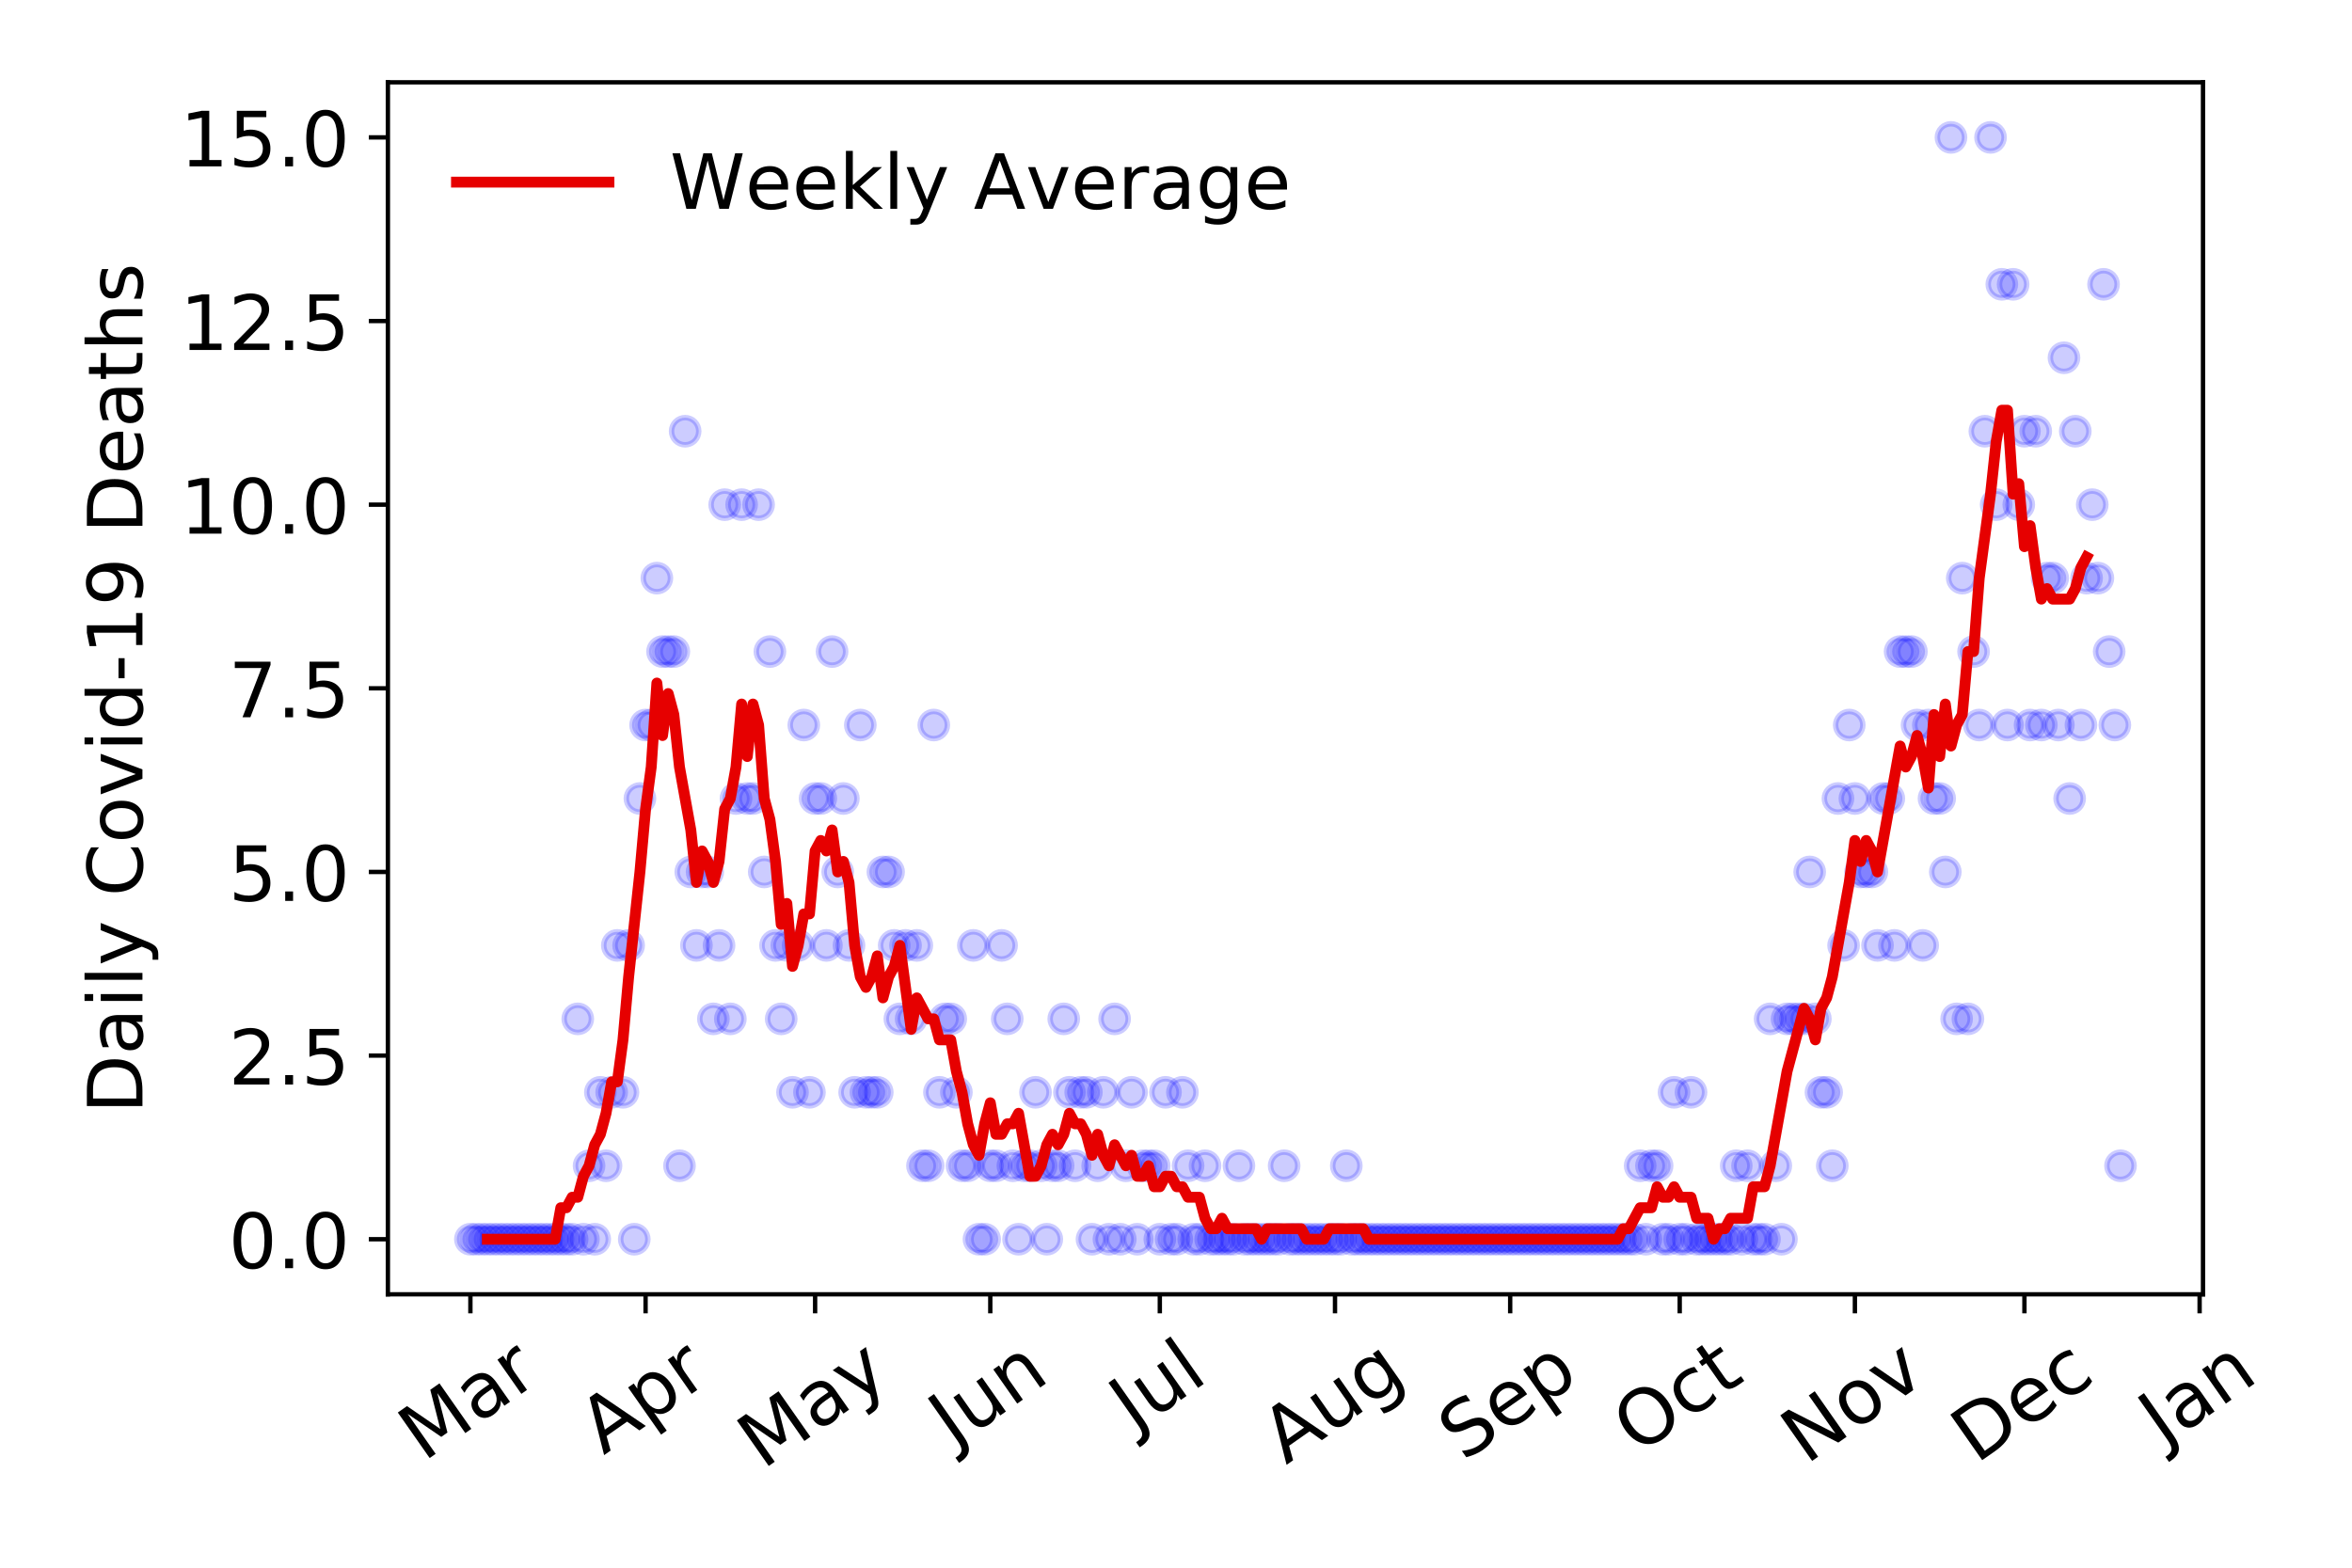 <?xml version="1.0" encoding="utf-8" standalone="no"?>
<!DOCTYPE svg PUBLIC "-//W3C//DTD SVG 1.1//EN"
  "http://www.w3.org/Graphics/SVG/1.1/DTD/svg11.dtd">
<!-- Created with matplotlib (https://matplotlib.org/) -->
<svg height="288pt" version="1.1" viewBox="0 0 432 288" width="432pt" xmlns="http://www.w3.org/2000/svg" xmlns:xlink="http://www.w3.org/1999/xlink">
 <defs>
  <style type="text/css">
*{stroke-linecap:butt;stroke-linejoin:round;}
  </style>
 </defs>
 <g id="figure_1">
  <g id="patch_1">
   <path d="M 0 288 
L 432 288 
L 432 0 
L 0 0 
z
" style="fill:#ffffff;"/>
  </g>
  <g id="axes_1">
   <g id="patch_2">
    <path d="M 71.245 237.778 
L 404.633 237.778 
L 404.633 15.12 
L 71.245 15.12 
z
" style="fill:#ffffff;"/>
   </g>
   <g id="matplotlib.axis_1">
    <g id="xtick_1">
     <g id="line2d_1">
      <defs>
       <path d="M 0 0 
L 0 3.5 
" id="m72edce604f" style="stroke:#000000;stroke-width:0.8;"/>
      </defs>
      <g>
       <use style="stroke:#000000;stroke-width:0.8;" x="86.399" xlink:href="#m72edce604f" y="237.778"/>
      </g>
     </g>
     <g id="text_1">
      <!-- Mar -->
      <defs>
       <path d="M 9.812 72.906 
L 24.516 72.906 
L 43.109 23.297 
L 61.812 72.906 
L 76.516 72.906 
L 76.516 0 
L 66.891 0 
L 66.891 64.016 
L 48.094 14.016 
L 38.188 14.016 
L 19.391 64.016 
L 19.391 0 
L 9.812 0 
z
" id="DejaVuSans-77"/>
       <path d="M 34.281 27.484 
Q 23.391 27.484 19.188 25 
Q 14.984 22.516 14.984 16.5 
Q 14.984 11.719 18.141 8.906 
Q 21.297 6.109 26.703 6.109 
Q 34.188 6.109 38.703 11.406 
Q 43.219 16.703 43.219 25.484 
L 43.219 27.484 
z
M 52.203 31.203 
L 52.203 0 
L 43.219 0 
L 43.219 8.297 
Q 40.141 3.328 35.547 0.953 
Q 30.953 -1.422 24.312 -1.422 
Q 15.922 -1.422 10.953 3.297 
Q 6 8.016 6 15.922 
Q 6 25.141 12.172 29.828 
Q 18.359 34.516 30.609 34.516 
L 43.219 34.516 
L 43.219 35.406 
Q 43.219 41.609 39.141 45 
Q 35.062 48.391 27.688 48.391 
Q 23 48.391 18.547 47.266 
Q 14.109 46.141 10.016 43.891 
L 10.016 52.203 
Q 14.938 54.109 19.578 55.047 
Q 24.219 56 28.609 56 
Q 40.484 56 46.344 49.844 
Q 52.203 43.703 52.203 31.203 
z
" id="DejaVuSans-97"/>
       <path d="M 41.109 46.297 
Q 39.594 47.172 37.812 47.578 
Q 36.031 48 33.891 48 
Q 26.266 48 22.188 43.047 
Q 18.109 38.094 18.109 28.812 
L 18.109 0 
L 9.078 0 
L 9.078 54.688 
L 18.109 54.688 
L 18.109 46.188 
Q 20.953 51.172 25.484 53.578 
Q 30.031 56 36.531 56 
Q 37.453 56 38.578 55.875 
Q 39.703 55.766 41.062 55.516 
z
" id="DejaVuSans-114"/>
      </defs>
      <g transform="translate(77.796 268.643)rotate(-35)scale(0.14 -0.14)">
       <use xlink:href="#DejaVuSans-77"/>
       <use x="86.279" xlink:href="#DejaVuSans-97"/>
       <use x="147.559" xlink:href="#DejaVuSans-114"/>
      </g>
     </g>
    </g>
    <g id="xtick_2">
     <g id="line2d_2">
      <g>
       <use style="stroke:#000000;stroke-width:0.8;" x="118.575" xlink:href="#m72edce604f" y="237.778"/>
      </g>
     </g>
     <g id="text_2">
      <!-- Apr -->
      <defs>
       <path d="M 34.188 63.188 
L 20.797 26.906 
L 47.609 26.906 
z
M 28.609 72.906 
L 39.797 72.906 
L 67.578 0 
L 57.328 0 
L 50.688 18.703 
L 17.828 18.703 
L 11.188 0 
L 0.781 0 
z
" id="DejaVuSans-65"/>
       <path d="M 18.109 8.203 
L 18.109 -20.797 
L 9.078 -20.797 
L 9.078 54.688 
L 18.109 54.688 
L 18.109 46.391 
Q 20.953 51.266 25.266 53.625 
Q 29.594 56 35.594 56 
Q 45.562 56 51.781 48.094 
Q 58.016 40.188 58.016 27.297 
Q 58.016 14.406 51.781 6.484 
Q 45.562 -1.422 35.594 -1.422 
Q 29.594 -1.422 25.266 0.953 
Q 20.953 3.328 18.109 8.203 
z
M 48.688 27.297 
Q 48.688 37.203 44.609 42.844 
Q 40.531 48.484 33.406 48.484 
Q 26.266 48.484 22.188 42.844 
Q 18.109 37.203 18.109 27.297 
Q 18.109 17.391 22.188 11.75 
Q 26.266 6.109 33.406 6.109 
Q 40.531 6.109 44.609 11.75 
Q 48.688 17.391 48.688 27.297 
z
" id="DejaVuSans-112"/>
      </defs>
      <g transform="translate(110.871 267.384)rotate(-35)scale(0.14 -0.14)">
       <use xlink:href="#DejaVuSans-65"/>
       <use x="68.408" xlink:href="#DejaVuSans-112"/>
       <use x="131.885" xlink:href="#DejaVuSans-114"/>
      </g>
     </g>
    </g>
    <g id="xtick_3">
     <g id="line2d_3">
      <g>
       <use style="stroke:#000000;stroke-width:0.8;" x="149.714" xlink:href="#m72edce604f" y="237.778"/>
      </g>
     </g>
     <g id="text_3">
      <!-- May -->
      <defs>
       <path d="M 32.172 -5.078 
Q 28.375 -14.844 24.75 -17.812 
Q 21.141 -20.797 15.094 -20.797 
L 7.906 -20.797 
L 7.906 -13.281 
L 13.188 -13.281 
Q 16.891 -13.281 18.938 -11.516 
Q 21 -9.766 23.484 -3.219 
L 25.094 0.875 
L 2.984 54.688 
L 12.5 54.688 
L 29.594 11.922 
L 46.688 54.688 
L 56.203 54.688 
z
" id="DejaVuSans-121"/>
      </defs>
      <g transform="translate(140.074 270.094)rotate(-35)scale(0.14 -0.14)">
       <use xlink:href="#DejaVuSans-77"/>
       <use x="86.279" xlink:href="#DejaVuSans-97"/>
       <use x="147.559" xlink:href="#DejaVuSans-121"/>
      </g>
     </g>
    </g>
    <g id="xtick_4">
     <g id="line2d_4">
      <g>
       <use style="stroke:#000000;stroke-width:0.8;" x="181.89" xlink:href="#m72edce604f" y="237.778"/>
      </g>
     </g>
     <g id="text_4">
      <!-- Jun -->
      <defs>
       <path d="M 9.812 72.906 
L 19.672 72.906 
L 19.672 5.078 
Q 19.672 -8.109 14.672 -14.062 
Q 9.672 -20.016 -1.422 -20.016 
L -5.172 -20.016 
L -5.172 -11.719 
L -2.094 -11.719 
Q 4.438 -11.719 7.125 -8.047 
Q 9.812 -4.391 9.812 5.078 
z
" id="DejaVuSans-74"/>
       <path d="M 8.5 21.578 
L 8.5 54.688 
L 17.484 54.688 
L 17.484 21.922 
Q 17.484 14.156 20.5 10.266 
Q 23.531 6.391 29.594 6.391 
Q 36.859 6.391 41.078 11.031 
Q 45.312 15.672 45.312 23.688 
L 45.312 54.688 
L 54.297 54.688 
L 54.297 0 
L 45.312 0 
L 45.312 8.406 
Q 42.047 3.422 37.719 1 
Q 33.406 -1.422 27.688 -1.422 
Q 18.266 -1.422 13.375 4.438 
Q 8.5 10.297 8.5 21.578 
z
M 31.109 56 
z
" id="DejaVuSans-117"/>
       <path d="M 54.891 33.016 
L 54.891 0 
L 45.906 0 
L 45.906 32.719 
Q 45.906 40.484 42.875 44.328 
Q 39.844 48.188 33.797 48.188 
Q 26.516 48.188 22.312 43.547 
Q 18.109 38.922 18.109 30.906 
L 18.109 0 
L 9.078 0 
L 9.078 54.688 
L 18.109 54.688 
L 18.109 46.188 
Q 21.344 51.125 25.703 53.562 
Q 30.078 56 35.797 56 
Q 45.219 56 50.047 50.172 
Q 54.891 44.344 54.891 33.016 
z
" id="DejaVuSans-110"/>
      </defs>
      <g transform="translate(175.146 266.039)rotate(-35)scale(0.14 -0.14)">
       <use xlink:href="#DejaVuSans-74"/>
       <use x="29.492" xlink:href="#DejaVuSans-117"/>
       <use x="92.871" xlink:href="#DejaVuSans-110"/>
      </g>
     </g>
    </g>
    <g id="xtick_5">
     <g id="line2d_5">
      <g>
       <use style="stroke:#000000;stroke-width:0.8;" x="213.028" xlink:href="#m72edce604f" y="237.778"/>
      </g>
     </g>
     <g id="text_5">
      <!-- Jul -->
      <defs>
       <path d="M 9.422 75.984 
L 18.406 75.984 
L 18.406 0 
L 9.422 0 
z
" id="DejaVuSans-108"/>
      </defs>
      <g transform="translate(208.326 263.181)rotate(-35)scale(0.14 -0.14)">
       <use xlink:href="#DejaVuSans-74"/>
       <use x="29.492" xlink:href="#DejaVuSans-117"/>
       <use x="92.871" xlink:href="#DejaVuSans-108"/>
      </g>
     </g>
    </g>
    <g id="xtick_6">
     <g id="line2d_6">
      <g>
       <use style="stroke:#000000;stroke-width:0.8;" x="245.205" xlink:href="#m72edce604f" y="237.778"/>
      </g>
     </g>
     <g id="text_6">
      <!-- Aug -->
      <defs>
       <path d="M 45.406 27.984 
Q 45.406 37.75 41.375 43.109 
Q 37.359 48.484 30.078 48.484 
Q 22.859 48.484 18.828 43.109 
Q 14.797 37.75 14.797 27.984 
Q 14.797 18.266 18.828 12.891 
Q 22.859 7.516 30.078 7.516 
Q 37.359 7.516 41.375 12.891 
Q 45.406 18.266 45.406 27.984 
z
M 54.391 6.781 
Q 54.391 -7.172 48.188 -13.984 
Q 42 -20.797 29.203 -20.797 
Q 24.469 -20.797 20.266 -20.094 
Q 16.062 -19.391 12.109 -17.922 
L 12.109 -9.188 
Q 16.062 -11.328 19.922 -12.344 
Q 23.781 -13.375 27.781 -13.375 
Q 36.625 -13.375 41.016 -8.766 
Q 45.406 -4.156 45.406 5.172 
L 45.406 9.625 
Q 42.625 4.781 38.281 2.391 
Q 33.938 0 27.875 0 
Q 17.828 0 11.672 7.656 
Q 5.516 15.328 5.516 27.984 
Q 5.516 40.672 11.672 48.328 
Q 17.828 56 27.875 56 
Q 33.938 56 38.281 53.609 
Q 42.625 51.219 45.406 46.391 
L 45.406 54.688 
L 54.391 54.688 
z
" id="DejaVuSans-103"/>
      </defs>
      <g transform="translate(236.224 269.172)rotate(-35)scale(0.14 -0.14)">
       <use xlink:href="#DejaVuSans-65"/>
       <use x="68.408" xlink:href="#DejaVuSans-117"/>
       <use x="131.787" xlink:href="#DejaVuSans-103"/>
      </g>
     </g>
    </g>
    <g id="xtick_7">
     <g id="line2d_7">
      <g>
       <use style="stroke:#000000;stroke-width:0.8;" x="277.381" xlink:href="#m72edce604f" y="237.778"/>
      </g>
     </g>
     <g id="text_7">
      <!-- Sep -->
      <defs>
       <path d="M 53.516 70.516 
L 53.516 60.891 
Q 47.906 63.578 42.922 64.891 
Q 37.938 66.219 33.297 66.219 
Q 25.25 66.219 20.875 63.094 
Q 16.5 59.969 16.5 54.203 
Q 16.5 49.359 19.406 46.891 
Q 22.312 44.438 30.422 42.922 
L 36.375 41.703 
Q 47.406 39.594 52.656 34.297 
Q 57.906 29 57.906 20.125 
Q 57.906 9.516 50.797 4.047 
Q 43.703 -1.422 29.984 -1.422 
Q 24.812 -1.422 18.969 -0.25 
Q 13.141 0.922 6.891 3.219 
L 6.891 13.375 
Q 12.891 10.016 18.656 8.297 
Q 24.422 6.594 29.984 6.594 
Q 38.422 6.594 43.016 9.906 
Q 47.609 13.234 47.609 19.391 
Q 47.609 24.75 44.312 27.781 
Q 41.016 30.812 33.5 32.328 
L 27.484 33.5 
Q 16.453 35.688 11.516 40.375 
Q 6.594 45.062 6.594 53.422 
Q 6.594 63.094 13.406 68.656 
Q 20.219 74.219 32.172 74.219 
Q 37.312 74.219 42.625 73.281 
Q 47.953 72.359 53.516 70.516 
z
" id="DejaVuSans-83"/>
       <path d="M 56.203 29.594 
L 56.203 25.203 
L 14.891 25.203 
Q 15.484 15.922 20.484 11.062 
Q 25.484 6.203 34.422 6.203 
Q 39.594 6.203 44.453 7.469 
Q 49.312 8.734 54.109 11.281 
L 54.109 2.781 
Q 49.266 0.734 44.188 -0.344 
Q 39.109 -1.422 33.891 -1.422 
Q 20.797 -1.422 13.156 6.188 
Q 5.516 13.812 5.516 26.812 
Q 5.516 40.234 12.766 48.109 
Q 20.016 56 32.328 56 
Q 43.359 56 49.781 48.891 
Q 56.203 41.797 56.203 29.594 
z
M 47.219 32.234 
Q 47.125 39.594 43.094 43.984 
Q 39.062 48.391 32.422 48.391 
Q 24.906 48.391 20.391 44.141 
Q 15.875 39.891 15.188 32.172 
z
" id="DejaVuSans-101"/>
      </defs>
      <g transform="translate(268.788 268.629)rotate(-35)scale(0.14 -0.14)">
       <use xlink:href="#DejaVuSans-83"/>
       <use x="63.477" xlink:href="#DejaVuSans-101"/>
       <use x="125" xlink:href="#DejaVuSans-112"/>
      </g>
     </g>
    </g>
    <g id="xtick_8">
     <g id="line2d_8">
      <g>
       <use style="stroke:#000000;stroke-width:0.8;" x="308.519" xlink:href="#m72edce604f" y="237.778"/>
      </g>
     </g>
     <g id="text_8">
      <!-- Oct -->
      <defs>
       <path d="M 39.406 66.219 
Q 28.656 66.219 22.328 58.203 
Q 16.016 50.203 16.016 36.375 
Q 16.016 22.609 22.328 14.594 
Q 28.656 6.594 39.406 6.594 
Q 50.141 6.594 56.422 14.594 
Q 62.703 22.609 62.703 36.375 
Q 62.703 50.203 56.422 58.203 
Q 50.141 66.219 39.406 66.219 
z
M 39.406 74.219 
Q 54.734 74.219 63.906 63.938 
Q 73.094 53.656 73.094 36.375 
Q 73.094 19.141 63.906 8.859 
Q 54.734 -1.422 39.406 -1.422 
Q 24.031 -1.422 14.812 8.828 
Q 5.609 19.094 5.609 36.375 
Q 5.609 53.656 14.812 63.938 
Q 24.031 74.219 39.406 74.219 
z
" id="DejaVuSans-79"/>
       <path d="M 48.781 52.594 
L 48.781 44.188 
Q 44.969 46.297 41.141 47.344 
Q 37.312 48.391 33.406 48.391 
Q 24.656 48.391 19.812 42.844 
Q 14.984 37.312 14.984 27.297 
Q 14.984 17.281 19.812 11.734 
Q 24.656 6.203 33.406 6.203 
Q 37.312 6.203 41.141 7.25 
Q 44.969 8.297 48.781 10.406 
L 48.781 2.094 
Q 45.016 0.344 40.984 -0.531 
Q 36.969 -1.422 32.422 -1.422 
Q 20.062 -1.422 12.781 6.344 
Q 5.516 14.109 5.516 27.297 
Q 5.516 40.672 12.859 48.328 
Q 20.219 56 33.016 56 
Q 37.156 56 41.109 55.141 
Q 45.062 54.297 48.781 52.594 
z
" id="DejaVuSans-99"/>
       <path d="M 18.312 70.219 
L 18.312 54.688 
L 36.812 54.688 
L 36.812 47.703 
L 18.312 47.703 
L 18.312 18.016 
Q 18.312 11.328 20.141 9.422 
Q 21.969 7.516 27.594 7.516 
L 36.812 7.516 
L 36.812 0 
L 27.594 0 
Q 17.188 0 13.234 3.875 
Q 9.281 7.766 9.281 18.016 
L 9.281 47.703 
L 2.688 47.703 
L 2.688 54.688 
L 9.281 54.688 
L 9.281 70.219 
z
" id="DejaVuSans-116"/>
      </defs>
      <g transform="translate(300.821 267.377)rotate(-35)scale(0.14 -0.14)">
       <use xlink:href="#DejaVuSans-79"/>
       <use x="78.711" xlink:href="#DejaVuSans-99"/>
       <use x="133.691" xlink:href="#DejaVuSans-116"/>
      </g>
     </g>
    </g>
    <g id="xtick_9">
     <g id="line2d_9">
      <g>
       <use style="stroke:#000000;stroke-width:0.8;" x="340.696" xlink:href="#m72edce604f" y="237.778"/>
      </g>
     </g>
     <g id="text_9">
      <!-- Nov -->
      <defs>
       <path d="M 9.812 72.906 
L 23.094 72.906 
L 55.422 11.922 
L 55.422 72.906 
L 64.984 72.906 
L 64.984 0 
L 51.703 0 
L 19.391 60.984 
L 19.391 0 
L 9.812 0 
z
" id="DejaVuSans-78"/>
       <path d="M 30.609 48.391 
Q 23.391 48.391 19.188 42.75 
Q 14.984 37.109 14.984 27.297 
Q 14.984 17.484 19.156 11.844 
Q 23.344 6.203 30.609 6.203 
Q 37.797 6.203 41.984 11.859 
Q 46.188 17.531 46.188 27.297 
Q 46.188 37.016 41.984 42.703 
Q 37.797 48.391 30.609 48.391 
z
M 30.609 56 
Q 42.328 56 49.016 48.375 
Q 55.719 40.766 55.719 27.297 
Q 55.719 13.875 49.016 6.219 
Q 42.328 -1.422 30.609 -1.422 
Q 18.844 -1.422 12.172 6.219 
Q 5.516 13.875 5.516 27.297 
Q 5.516 40.766 12.172 48.375 
Q 18.844 56 30.609 56 
z
" id="DejaVuSans-111"/>
       <path d="M 2.984 54.688 
L 12.5 54.688 
L 29.594 8.797 
L 46.688 54.688 
L 56.203 54.688 
L 35.688 0 
L 23.484 0 
z
" id="DejaVuSans-118"/>
      </defs>
      <g transform="translate(331.719 269.166)rotate(-35)scale(0.14 -0.14)">
       <use xlink:href="#DejaVuSans-78"/>
       <use x="74.805" xlink:href="#DejaVuSans-111"/>
       <use x="135.986" xlink:href="#DejaVuSans-118"/>
      </g>
     </g>
    </g>
    <g id="xtick_10">
     <g id="line2d_10">
      <g>
       <use style="stroke:#000000;stroke-width:0.8;" x="371.834" xlink:href="#m72edce604f" y="237.778"/>
      </g>
     </g>
     <g id="text_10">
      <!-- Dec -->
      <defs>
       <path d="M 19.672 64.797 
L 19.672 8.109 
L 31.594 8.109 
Q 46.688 8.109 53.688 14.938 
Q 60.688 21.781 60.688 36.531 
Q 60.688 51.172 53.688 57.984 
Q 46.688 64.797 31.594 64.797 
z
M 9.812 72.906 
L 30.078 72.906 
Q 51.266 72.906 61.172 64.094 
Q 71.094 55.281 71.094 36.531 
Q 71.094 17.672 61.125 8.828 
Q 51.172 0 30.078 0 
L 9.812 0 
z
" id="DejaVuSans-68"/>
      </defs>
      <g transform="translate(362.954 269.032)rotate(-35)scale(0.14 -0.14)">
       <use xlink:href="#DejaVuSans-68"/>
       <use x="77.002" xlink:href="#DejaVuSans-101"/>
       <use x="138.525" xlink:href="#DejaVuSans-99"/>
      </g>
     </g>
    </g>
    <g id="xtick_11">
     <g id="line2d_11">
      <g>
       <use style="stroke:#000000;stroke-width:0.8;" x="404.011" xlink:href="#m72edce604f" y="237.778"/>
      </g>
     </g>
     <g id="text_11">
      <!-- Jan -->
      <g transform="translate(397.387 265.871)rotate(-35)scale(0.14 -0.14)">
       <use xlink:href="#DejaVuSans-74"/>
       <use x="29.492" xlink:href="#DejaVuSans-97"/>
       <use x="90.771" xlink:href="#DejaVuSans-110"/>
      </g>
     </g>
    </g>
   </g>
   <g id="matplotlib.axis_2">
    <g id="ytick_1">
     <g id="line2d_12">
      <defs>
       <path d="M 0 0 
L -3.5 0 
" id="mef3f641ecc" style="stroke:#000000;stroke-width:0.8;"/>
      </defs>
      <g>
       <use style="stroke:#000000;stroke-width:0.8;" x="71.245" xlink:href="#mef3f641ecc" y="227.657"/>
      </g>
     </g>
     <g id="text_12">
      <!-- 0.0 -->
      <defs>
       <path d="M 31.781 66.406 
Q 24.172 66.406 20.328 58.906 
Q 16.5 51.422 16.5 36.375 
Q 16.5 21.391 20.328 13.891 
Q 24.172 6.391 31.781 6.391 
Q 39.453 6.391 43.281 13.891 
Q 47.125 21.391 47.125 36.375 
Q 47.125 51.422 43.281 58.906 
Q 39.453 66.406 31.781 66.406 
z
M 31.781 74.219 
Q 44.047 74.219 50.516 64.516 
Q 56.984 54.828 56.984 36.375 
Q 56.984 17.969 50.516 8.266 
Q 44.047 -1.422 31.781 -1.422 
Q 19.531 -1.422 13.062 8.266 
Q 6.594 17.969 6.594 36.375 
Q 6.594 54.828 13.062 64.516 
Q 19.531 74.219 31.781 74.219 
z
" id="DejaVuSans-48"/>
       <path d="M 10.688 12.406 
L 21 12.406 
L 21 0 
L 10.688 0 
z
" id="DejaVuSans-46"/>
      </defs>
      <g transform="translate(41.981 232.976)scale(0.14 -0.14)">
       <use xlink:href="#DejaVuSans-48"/>
       <use x="63.623" xlink:href="#DejaVuSans-46"/>
       <use x="95.41" xlink:href="#DejaVuSans-48"/>
      </g>
     </g>
    </g>
    <g id="ytick_2">
     <g id="line2d_13">
      <g>
       <use style="stroke:#000000;stroke-width:0.8;" x="71.245" xlink:href="#mef3f641ecc" y="193.921"/>
      </g>
     </g>
     <g id="text_13">
      <!-- 2.5 -->
      <defs>
       <path d="M 19.188 8.297 
L 53.609 8.297 
L 53.609 0 
L 7.328 0 
L 7.328 8.297 
Q 12.938 14.109 22.625 23.891 
Q 32.328 33.688 34.812 36.531 
Q 39.547 41.844 41.422 45.531 
Q 43.312 49.219 43.312 52.781 
Q 43.312 58.594 39.234 62.25 
Q 35.156 65.922 28.609 65.922 
Q 23.969 65.922 18.812 64.312 
Q 13.672 62.703 7.812 59.422 
L 7.812 69.391 
Q 13.766 71.781 18.938 73 
Q 24.125 74.219 28.422 74.219 
Q 39.75 74.219 46.484 68.547 
Q 53.219 62.891 53.219 53.422 
Q 53.219 48.922 51.531 44.891 
Q 49.859 40.875 45.406 35.406 
Q 44.188 33.984 37.641 27.219 
Q 31.109 20.453 19.188 8.297 
z
" id="DejaVuSans-50"/>
       <path d="M 10.797 72.906 
L 49.516 72.906 
L 49.516 64.594 
L 19.828 64.594 
L 19.828 46.734 
Q 21.969 47.469 24.109 47.828 
Q 26.266 48.188 28.422 48.188 
Q 40.625 48.188 47.75 41.5 
Q 54.891 34.812 54.891 23.391 
Q 54.891 11.625 47.562 5.094 
Q 40.234 -1.422 26.906 -1.422 
Q 22.312 -1.422 17.547 -0.641 
Q 12.797 0.141 7.719 1.703 
L 7.719 11.625 
Q 12.109 9.234 16.797 8.062 
Q 21.484 6.891 26.703 6.891 
Q 35.156 6.891 40.078 11.328 
Q 45.016 15.766 45.016 23.391 
Q 45.016 31 40.078 35.438 
Q 35.156 39.891 26.703 39.891 
Q 22.75 39.891 18.812 39.016 
Q 14.891 38.141 10.797 36.281 
z
" id="DejaVuSans-53"/>
      </defs>
      <g transform="translate(41.981 199.24)scale(0.14 -0.14)">
       <use xlink:href="#DejaVuSans-50"/>
       <use x="63.623" xlink:href="#DejaVuSans-46"/>
       <use x="95.41" xlink:href="#DejaVuSans-53"/>
      </g>
     </g>
    </g>
    <g id="ytick_3">
     <g id="line2d_14">
      <g>
       <use style="stroke:#000000;stroke-width:0.8;" x="71.245" xlink:href="#mef3f641ecc" y="160.185"/>
      </g>
     </g>
     <g id="text_14">
      <!-- 5.0 -->
      <g transform="translate(41.981 165.504)scale(0.14 -0.14)">
       <use xlink:href="#DejaVuSans-53"/>
       <use x="63.623" xlink:href="#DejaVuSans-46"/>
       <use x="95.41" xlink:href="#DejaVuSans-48"/>
      </g>
     </g>
    </g>
    <g id="ytick_4">
     <g id="line2d_15">
      <g>
       <use style="stroke:#000000;stroke-width:0.8;" x="71.245" xlink:href="#mef3f641ecc" y="126.449"/>
      </g>
     </g>
     <g id="text_15">
      <!-- 7.5 -->
      <defs>
       <path d="M 8.203 72.906 
L 55.078 72.906 
L 55.078 68.703 
L 28.609 0 
L 18.312 0 
L 43.219 64.594 
L 8.203 64.594 
z
" id="DejaVuSans-55"/>
      </defs>
      <g transform="translate(41.981 131.768)scale(0.14 -0.14)">
       <use xlink:href="#DejaVuSans-55"/>
       <use x="63.623" xlink:href="#DejaVuSans-46"/>
       <use x="95.41" xlink:href="#DejaVuSans-53"/>
      </g>
     </g>
    </g>
    <g id="ytick_5">
     <g id="line2d_16">
      <g>
       <use style="stroke:#000000;stroke-width:0.8;" x="71.245" xlink:href="#mef3f641ecc" y="92.713"/>
      </g>
     </g>
     <g id="text_16">
      <!-- 10.0 -->
      <defs>
       <path d="M 12.406 8.297 
L 28.516 8.297 
L 28.516 63.922 
L 10.984 60.406 
L 10.984 69.391 
L 28.422 72.906 
L 38.281 72.906 
L 38.281 8.297 
L 54.391 8.297 
L 54.391 0 
L 12.406 0 
z
" id="DejaVuSans-49"/>
      </defs>
      <g transform="translate(33.073 98.032)scale(0.14 -0.14)">
       <use xlink:href="#DejaVuSans-49"/>
       <use x="63.623" xlink:href="#DejaVuSans-48"/>
       <use x="127.246" xlink:href="#DejaVuSans-46"/>
       <use x="159.033" xlink:href="#DejaVuSans-48"/>
      </g>
     </g>
    </g>
    <g id="ytick_6">
     <g id="line2d_17">
      <g>
       <use style="stroke:#000000;stroke-width:0.8;" x="71.245" xlink:href="#mef3f641ecc" y="58.977"/>
      </g>
     </g>
     <g id="text_17">
      <!-- 12.5 -->
      <g transform="translate(33.073 64.296)scale(0.14 -0.14)">
       <use xlink:href="#DejaVuSans-49"/>
       <use x="63.623" xlink:href="#DejaVuSans-50"/>
       <use x="127.246" xlink:href="#DejaVuSans-46"/>
       <use x="159.033" xlink:href="#DejaVuSans-53"/>
      </g>
     </g>
    </g>
    <g id="ytick_7">
     <g id="line2d_18">
      <g>
       <use style="stroke:#000000;stroke-width:0.8;" x="71.245" xlink:href="#mef3f641ecc" y="25.241"/>
      </g>
     </g>
     <g id="text_18">
      <!-- 15.0 -->
      <g transform="translate(33.073 30.56)scale(0.14 -0.14)">
       <use xlink:href="#DejaVuSans-49"/>
       <use x="63.623" xlink:href="#DejaVuSans-53"/>
       <use x="127.246" xlink:href="#DejaVuSans-46"/>
       <use x="159.033" xlink:href="#DejaVuSans-48"/>
      </g>
     </g>
    </g>
    <g id="text_19">
     <!-- Daily Covid-19 Deaths -->
     <defs>
      <path d="M 9.422 54.688 
L 18.406 54.688 
L 18.406 0 
L 9.422 0 
z
M 9.422 75.984 
L 18.406 75.984 
L 18.406 64.594 
L 9.422 64.594 
z
" id="DejaVuSans-105"/>
      <path id="DejaVuSans-32"/>
      <path d="M 64.406 67.281 
L 64.406 56.891 
Q 59.422 61.531 53.781 63.812 
Q 48.141 66.109 41.797 66.109 
Q 29.297 66.109 22.656 58.469 
Q 16.016 50.828 16.016 36.375 
Q 16.016 21.969 22.656 14.328 
Q 29.297 6.688 41.797 6.688 
Q 48.141 6.688 53.781 8.984 
Q 59.422 11.281 64.406 15.922 
L 64.406 5.609 
Q 59.234 2.094 53.438 0.328 
Q 47.656 -1.422 41.219 -1.422 
Q 24.656 -1.422 15.125 8.703 
Q 5.609 18.844 5.609 36.375 
Q 5.609 53.953 15.125 64.078 
Q 24.656 74.219 41.219 74.219 
Q 47.75 74.219 53.531 72.484 
Q 59.328 70.75 64.406 67.281 
z
" id="DejaVuSans-67"/>
      <path d="M 45.406 46.391 
L 45.406 75.984 
L 54.391 75.984 
L 54.391 0 
L 45.406 0 
L 45.406 8.203 
Q 42.578 3.328 38.25 0.953 
Q 33.938 -1.422 27.875 -1.422 
Q 17.969 -1.422 11.734 6.484 
Q 5.516 14.406 5.516 27.297 
Q 5.516 40.188 11.734 48.094 
Q 17.969 56 27.875 56 
Q 33.938 56 38.25 53.625 
Q 42.578 51.266 45.406 46.391 
z
M 14.797 27.297 
Q 14.797 17.391 18.875 11.75 
Q 22.953 6.109 30.078 6.109 
Q 37.203 6.109 41.297 11.75 
Q 45.406 17.391 45.406 27.297 
Q 45.406 37.203 41.297 42.844 
Q 37.203 48.484 30.078 48.484 
Q 22.953 48.484 18.875 42.844 
Q 14.797 37.203 14.797 27.297 
z
" id="DejaVuSans-100"/>
      <path d="M 4.891 31.391 
L 31.203 31.391 
L 31.203 23.391 
L 4.891 23.391 
z
" id="DejaVuSans-45"/>
      <path d="M 10.984 1.516 
L 10.984 10.5 
Q 14.703 8.734 18.5 7.812 
Q 22.312 6.891 25.984 6.891 
Q 35.75 6.891 40.891 13.453 
Q 46.047 20.016 46.781 33.406 
Q 43.953 29.203 39.594 26.953 
Q 35.25 24.703 29.984 24.703 
Q 19.047 24.703 12.672 31.312 
Q 6.297 37.938 6.297 49.422 
Q 6.297 60.641 12.938 67.422 
Q 19.578 74.219 30.609 74.219 
Q 43.266 74.219 49.922 64.516 
Q 56.594 54.828 56.594 36.375 
Q 56.594 19.141 48.406 8.859 
Q 40.234 -1.422 26.422 -1.422 
Q 22.703 -1.422 18.891 -0.688 
Q 15.094 0.047 10.984 1.516 
z
M 30.609 32.422 
Q 37.25 32.422 41.125 36.953 
Q 45.016 41.5 45.016 49.422 
Q 45.016 57.281 41.125 61.844 
Q 37.25 66.406 30.609 66.406 
Q 23.969 66.406 20.094 61.844 
Q 16.219 57.281 16.219 49.422 
Q 16.219 41.5 20.094 36.953 
Q 23.969 32.422 30.609 32.422 
z
" id="DejaVuSans-57"/>
      <path d="M 54.891 33.016 
L 54.891 0 
L 45.906 0 
L 45.906 32.719 
Q 45.906 40.484 42.875 44.328 
Q 39.844 48.188 33.797 48.188 
Q 26.516 48.188 22.312 43.547 
Q 18.109 38.922 18.109 30.906 
L 18.109 0 
L 9.078 0 
L 9.078 75.984 
L 18.109 75.984 
L 18.109 46.188 
Q 21.344 51.125 25.703 53.562 
Q 30.078 56 35.797 56 
Q 45.219 56 50.047 50.172 
Q 54.891 44.344 54.891 33.016 
z
" id="DejaVuSans-104"/>
      <path d="M 44.281 53.078 
L 44.281 44.578 
Q 40.484 46.531 36.375 47.5 
Q 32.281 48.484 27.875 48.484 
Q 21.188 48.484 17.844 46.438 
Q 14.5 44.391 14.5 40.281 
Q 14.5 37.156 16.891 35.375 
Q 19.281 33.594 26.516 31.984 
L 29.594 31.297 
Q 39.156 29.25 43.188 25.516 
Q 47.219 21.781 47.219 15.094 
Q 47.219 7.469 41.188 3.016 
Q 35.156 -1.422 24.609 -1.422 
Q 20.219 -1.422 15.453 -0.562 
Q 10.688 0.297 5.422 2 
L 5.422 11.281 
Q 10.406 8.688 15.234 7.391 
Q 20.062 6.109 24.812 6.109 
Q 31.156 6.109 34.562 8.281 
Q 37.984 10.453 37.984 14.406 
Q 37.984 18.062 35.516 20.016 
Q 33.062 21.969 24.703 23.781 
L 21.578 24.516 
Q 13.234 26.266 9.516 29.906 
Q 5.812 33.547 5.812 39.891 
Q 5.812 47.609 11.281 51.797 
Q 16.75 56 26.812 56 
Q 31.781 56 36.172 55.266 
Q 40.578 54.547 44.281 53.078 
z
" id="DejaVuSans-115"/>
     </defs>
     <g transform="translate(26.162 204.56)rotate(-90)scale(0.14 -0.14)">
      <use xlink:href="#DejaVuSans-68"/>
      <use x="77.002" xlink:href="#DejaVuSans-97"/>
      <use x="138.281" xlink:href="#DejaVuSans-105"/>
      <use x="166.064" xlink:href="#DejaVuSans-108"/>
      <use x="193.848" xlink:href="#DejaVuSans-121"/>
      <use x="253.027" xlink:href="#DejaVuSans-32"/>
      <use x="284.814" xlink:href="#DejaVuSans-67"/>
      <use x="354.639" xlink:href="#DejaVuSans-111"/>
      <use x="415.82" xlink:href="#DejaVuSans-118"/>
      <use x="475" xlink:href="#DejaVuSans-105"/>
      <use x="502.783" xlink:href="#DejaVuSans-100"/>
      <use x="566.26" xlink:href="#DejaVuSans-45"/>
      <use x="602.344" xlink:href="#DejaVuSans-49"/>
      <use x="665.967" xlink:href="#DejaVuSans-57"/>
      <use x="729.59" xlink:href="#DejaVuSans-32"/>
      <use x="761.377" xlink:href="#DejaVuSans-68"/>
      <use x="838.379" xlink:href="#DejaVuSans-101"/>
      <use x="899.902" xlink:href="#DejaVuSans-97"/>
      <use x="961.182" xlink:href="#DejaVuSans-116"/>
      <use x="1000.391" xlink:href="#DejaVuSans-104"/>
      <use x="1063.77" xlink:href="#DejaVuSans-115"/>
     </g>
    </g>
   </g>
   <g id="line2d_19">
    <defs>
     <path d="M 0 2.5 
C 0.663 2.5 1.299 2.237 1.768 1.768 
C 2.237 1.299 2.5 0.663 2.5 0 
C 2.5 -0.663 2.237 -1.299 1.768 -1.768 
C 1.299 -2.237 0.663 -2.5 0 -2.5 
C -0.663 -2.5 -1.299 -2.237 -1.768 -1.768 
C -2.237 -1.299 -2.5 -0.663 -2.5 0 
C -2.5 0.663 -2.237 1.299 -1.768 1.768 
C -1.299 2.237 -0.663 2.5 0 2.5 
z
" id="mf3c8570ef2" style="stroke:#0000ff;stroke-opacity:0.2;"/>
    </defs>
    <g clip-path="url(#p860c1b9434)">
     <use style="fill:#0000ff;fill-opacity:0.2;stroke:#0000ff;stroke-opacity:0.2;" x="86.399" xlink:href="#mf3c8570ef2" y="227.657"/>
     <use style="fill:#0000ff;fill-opacity:0.2;stroke:#0000ff;stroke-opacity:0.2;" x="87.437" xlink:href="#mf3c8570ef2" y="227.657"/>
     <use style="fill:#0000ff;fill-opacity:0.2;stroke:#0000ff;stroke-opacity:0.2;" x="88.475" xlink:href="#mf3c8570ef2" y="227.657"/>
     <use style="fill:#0000ff;fill-opacity:0.2;stroke:#0000ff;stroke-opacity:0.2;" x="89.513" xlink:href="#mf3c8570ef2" y="227.657"/>
     <use style="fill:#0000ff;fill-opacity:0.2;stroke:#0000ff;stroke-opacity:0.2;" x="90.551" xlink:href="#mf3c8570ef2" y="227.657"/>
     <use style="fill:#0000ff;fill-opacity:0.2;stroke:#0000ff;stroke-opacity:0.2;" x="91.589" xlink:href="#mf3c8570ef2" y="227.657"/>
     <use style="fill:#0000ff;fill-opacity:0.2;stroke:#0000ff;stroke-opacity:0.2;" x="92.627" xlink:href="#mf3c8570ef2" y="227.657"/>
     <use style="fill:#0000ff;fill-opacity:0.2;stroke:#0000ff;stroke-opacity:0.2;" x="93.665" xlink:href="#mf3c8570ef2" y="227.657"/>
     <use style="fill:#0000ff;fill-opacity:0.2;stroke:#0000ff;stroke-opacity:0.2;" x="94.703" xlink:href="#mf3c8570ef2" y="227.657"/>
     <use style="fill:#0000ff;fill-opacity:0.2;stroke:#0000ff;stroke-opacity:0.2;" x="95.741" xlink:href="#mf3c8570ef2" y="227.657"/>
     <use style="fill:#0000ff;fill-opacity:0.2;stroke:#0000ff;stroke-opacity:0.2;" x="96.778" xlink:href="#mf3c8570ef2" y="227.657"/>
     <use style="fill:#0000ff;fill-opacity:0.2;stroke:#0000ff;stroke-opacity:0.2;" x="97.816" xlink:href="#mf3c8570ef2" y="227.657"/>
     <use style="fill:#0000ff;fill-opacity:0.2;stroke:#0000ff;stroke-opacity:0.2;" x="98.854" xlink:href="#mf3c8570ef2" y="227.657"/>
     <use style="fill:#0000ff;fill-opacity:0.2;stroke:#0000ff;stroke-opacity:0.2;" x="99.892" xlink:href="#mf3c8570ef2" y="227.657"/>
     <use style="fill:#0000ff;fill-opacity:0.2;stroke:#0000ff;stroke-opacity:0.2;" x="100.93" xlink:href="#mf3c8570ef2" y="227.657"/>
     <use style="fill:#0000ff;fill-opacity:0.2;stroke:#0000ff;stroke-opacity:0.2;" x="101.968" xlink:href="#mf3c8570ef2" y="227.657"/>
     <use style="fill:#0000ff;fill-opacity:0.2;stroke:#0000ff;stroke-opacity:0.2;" x="103.006" xlink:href="#mf3c8570ef2" y="227.657"/>
     <use style="fill:#0000ff;fill-opacity:0.2;stroke:#0000ff;stroke-opacity:0.2;" x="104.044" xlink:href="#mf3c8570ef2" y="227.657"/>
     <use style="fill:#0000ff;fill-opacity:0.2;stroke:#0000ff;stroke-opacity:0.2;" x="105.082" xlink:href="#mf3c8570ef2" y="227.657"/>
     <use style="fill:#0000ff;fill-opacity:0.2;stroke:#0000ff;stroke-opacity:0.2;" x="106.12" xlink:href="#mf3c8570ef2" y="187.174"/>
     <use style="fill:#0000ff;fill-opacity:0.2;stroke:#0000ff;stroke-opacity:0.2;" x="107.158" xlink:href="#mf3c8570ef2" y="227.657"/>
     <use style="fill:#0000ff;fill-opacity:0.2;stroke:#0000ff;stroke-opacity:0.2;" x="108.196" xlink:href="#mf3c8570ef2" y="214.163"/>
     <use style="fill:#0000ff;fill-opacity:0.2;stroke:#0000ff;stroke-opacity:0.2;" x="109.234" xlink:href="#mf3c8570ef2" y="227.657"/>
     <use style="fill:#0000ff;fill-opacity:0.2;stroke:#0000ff;stroke-opacity:0.2;" x="110.272" xlink:href="#mf3c8570ef2" y="200.668"/>
     <use style="fill:#0000ff;fill-opacity:0.2;stroke:#0000ff;stroke-opacity:0.2;" x="111.31" xlink:href="#mf3c8570ef2" y="214.163"/>
     <use style="fill:#0000ff;fill-opacity:0.2;stroke:#0000ff;stroke-opacity:0.2;" x="112.348" xlink:href="#mf3c8570ef2" y="200.668"/>
     <use style="fill:#0000ff;fill-opacity:0.2;stroke:#0000ff;stroke-opacity:0.2;" x="113.386" xlink:href="#mf3c8570ef2" y="173.68"/>
     <use style="fill:#0000ff;fill-opacity:0.2;stroke:#0000ff;stroke-opacity:0.2;" x="114.424" xlink:href="#mf3c8570ef2" y="200.668"/>
     <use style="fill:#0000ff;fill-opacity:0.2;stroke:#0000ff;stroke-opacity:0.2;" x="115.462" xlink:href="#mf3c8570ef2" y="173.68"/>
     <use style="fill:#0000ff;fill-opacity:0.2;stroke:#0000ff;stroke-opacity:0.2;" x="116.499" xlink:href="#mf3c8570ef2" y="227.657"/>
     <use style="fill:#0000ff;fill-opacity:0.2;stroke:#0000ff;stroke-opacity:0.2;" x="117.537" xlink:href="#mf3c8570ef2" y="146.691"/>
     <use style="fill:#0000ff;fill-opacity:0.2;stroke:#0000ff;stroke-opacity:0.2;" x="118.575" xlink:href="#mf3c8570ef2" y="133.196"/>
     <use style="fill:#0000ff;fill-opacity:0.2;stroke:#0000ff;stroke-opacity:0.2;" x="119.613" xlink:href="#mf3c8570ef2" y="133.196"/>
     <use style="fill:#0000ff;fill-opacity:0.2;stroke:#0000ff;stroke-opacity:0.2;" x="120.651" xlink:href="#mf3c8570ef2" y="106.207"/>
     <use style="fill:#0000ff;fill-opacity:0.2;stroke:#0000ff;stroke-opacity:0.2;" x="121.689" xlink:href="#mf3c8570ef2" y="119.702"/>
     <use style="fill:#0000ff;fill-opacity:0.2;stroke:#0000ff;stroke-opacity:0.2;" x="122.727" xlink:href="#mf3c8570ef2" y="119.702"/>
     <use style="fill:#0000ff;fill-opacity:0.2;stroke:#0000ff;stroke-opacity:0.2;" x="123.765" xlink:href="#mf3c8570ef2" y="119.702"/>
     <use style="fill:#0000ff;fill-opacity:0.2;stroke:#0000ff;stroke-opacity:0.2;" x="124.803" xlink:href="#mf3c8570ef2" y="214.163"/>
     <use style="fill:#0000ff;fill-opacity:0.2;stroke:#0000ff;stroke-opacity:0.2;" x="125.841" xlink:href="#mf3c8570ef2" y="79.219"/>
     <use style="fill:#0000ff;fill-opacity:0.2;stroke:#0000ff;stroke-opacity:0.2;" x="126.879" xlink:href="#mf3c8570ef2" y="160.185"/>
     <use style="fill:#0000ff;fill-opacity:0.2;stroke:#0000ff;stroke-opacity:0.2;" x="127.917" xlink:href="#mf3c8570ef2" y="173.68"/>
     <use style="fill:#0000ff;fill-opacity:0.2;stroke:#0000ff;stroke-opacity:0.2;" x="128.955" xlink:href="#mf3c8570ef2" y="160.185"/>
     <use style="fill:#0000ff;fill-opacity:0.2;stroke:#0000ff;stroke-opacity:0.2;" x="129.993" xlink:href="#mf3c8570ef2" y="160.185"/>
     <use style="fill:#0000ff;fill-opacity:0.2;stroke:#0000ff;stroke-opacity:0.2;" x="131.031" xlink:href="#mf3c8570ef2" y="187.174"/>
     <use style="fill:#0000ff;fill-opacity:0.2;stroke:#0000ff;stroke-opacity:0.2;" x="132.069" xlink:href="#mf3c8570ef2" y="173.68"/>
     <use style="fill:#0000ff;fill-opacity:0.2;stroke:#0000ff;stroke-opacity:0.2;" x="133.107" xlink:href="#mf3c8570ef2" y="92.713"/>
     <use style="fill:#0000ff;fill-opacity:0.2;stroke:#0000ff;stroke-opacity:0.2;" x="134.145" xlink:href="#mf3c8570ef2" y="187.174"/>
     <use style="fill:#0000ff;fill-opacity:0.2;stroke:#0000ff;stroke-opacity:0.2;" x="135.182" xlink:href="#mf3c8570ef2" y="146.691"/>
     <use style="fill:#0000ff;fill-opacity:0.2;stroke:#0000ff;stroke-opacity:0.2;" x="136.22" xlink:href="#mf3c8570ef2" y="92.713"/>
     <use style="fill:#0000ff;fill-opacity:0.2;stroke:#0000ff;stroke-opacity:0.2;" x="137.258" xlink:href="#mf3c8570ef2" y="146.691"/>
     <use style="fill:#0000ff;fill-opacity:0.2;stroke:#0000ff;stroke-opacity:0.2;" x="138.296" xlink:href="#mf3c8570ef2" y="146.691"/>
     <use style="fill:#0000ff;fill-opacity:0.2;stroke:#0000ff;stroke-opacity:0.2;" x="139.334" xlink:href="#mf3c8570ef2" y="92.713"/>
     <use style="fill:#0000ff;fill-opacity:0.2;stroke:#0000ff;stroke-opacity:0.2;" x="140.372" xlink:href="#mf3c8570ef2" y="160.185"/>
     <use style="fill:#0000ff;fill-opacity:0.2;stroke:#0000ff;stroke-opacity:0.2;" x="141.41" xlink:href="#mf3c8570ef2" y="119.702"/>
     <use style="fill:#0000ff;fill-opacity:0.2;stroke:#0000ff;stroke-opacity:0.2;" x="142.448" xlink:href="#mf3c8570ef2" y="173.68"/>
     <use style="fill:#0000ff;fill-opacity:0.2;stroke:#0000ff;stroke-opacity:0.2;" x="143.486" xlink:href="#mf3c8570ef2" y="187.174"/>
     <use style="fill:#0000ff;fill-opacity:0.2;stroke:#0000ff;stroke-opacity:0.2;" x="144.524" xlink:href="#mf3c8570ef2" y="173.68"/>
     <use style="fill:#0000ff;fill-opacity:0.2;stroke:#0000ff;stroke-opacity:0.2;" x="145.562" xlink:href="#mf3c8570ef2" y="200.668"/>
     <use style="fill:#0000ff;fill-opacity:0.2;stroke:#0000ff;stroke-opacity:0.2;" x="146.6" xlink:href="#mf3c8570ef2" y="173.68"/>
     <use style="fill:#0000ff;fill-opacity:0.2;stroke:#0000ff;stroke-opacity:0.2;" x="147.638" xlink:href="#mf3c8570ef2" y="133.196"/>
     <use style="fill:#0000ff;fill-opacity:0.2;stroke:#0000ff;stroke-opacity:0.2;" x="148.676" xlink:href="#mf3c8570ef2" y="200.668"/>
     <use style="fill:#0000ff;fill-opacity:0.2;stroke:#0000ff;stroke-opacity:0.2;" x="149.714" xlink:href="#mf3c8570ef2" y="146.691"/>
     <use style="fill:#0000ff;fill-opacity:0.2;stroke:#0000ff;stroke-opacity:0.2;" x="150.752" xlink:href="#mf3c8570ef2" y="146.691"/>
     <use style="fill:#0000ff;fill-opacity:0.2;stroke:#0000ff;stroke-opacity:0.2;" x="151.79" xlink:href="#mf3c8570ef2" y="173.68"/>
     <use style="fill:#0000ff;fill-opacity:0.2;stroke:#0000ff;stroke-opacity:0.2;" x="152.828" xlink:href="#mf3c8570ef2" y="119.702"/>
     <use style="fill:#0000ff;fill-opacity:0.2;stroke:#0000ff;stroke-opacity:0.2;" x="153.866" xlink:href="#mf3c8570ef2" y="160.185"/>
     <use style="fill:#0000ff;fill-opacity:0.2;stroke:#0000ff;stroke-opacity:0.2;" x="154.903" xlink:href="#mf3c8570ef2" y="146.691"/>
     <use style="fill:#0000ff;fill-opacity:0.2;stroke:#0000ff;stroke-opacity:0.2;" x="155.941" xlink:href="#mf3c8570ef2" y="173.68"/>
     <use style="fill:#0000ff;fill-opacity:0.2;stroke:#0000ff;stroke-opacity:0.2;" x="156.979" xlink:href="#mf3c8570ef2" y="200.668"/>
     <use style="fill:#0000ff;fill-opacity:0.2;stroke:#0000ff;stroke-opacity:0.2;" x="158.017" xlink:href="#mf3c8570ef2" y="133.196"/>
     <use style="fill:#0000ff;fill-opacity:0.2;stroke:#0000ff;stroke-opacity:0.2;" x="159.055" xlink:href="#mf3c8570ef2" y="200.668"/>
     <use style="fill:#0000ff;fill-opacity:0.2;stroke:#0000ff;stroke-opacity:0.2;" x="160.093" xlink:href="#mf3c8570ef2" y="200.668"/>
     <use style="fill:#0000ff;fill-opacity:0.2;stroke:#0000ff;stroke-opacity:0.2;" x="161.131" xlink:href="#mf3c8570ef2" y="200.668"/>
     <use style="fill:#0000ff;fill-opacity:0.2;stroke:#0000ff;stroke-opacity:0.2;" x="162.169" xlink:href="#mf3c8570ef2" y="160.185"/>
     <use style="fill:#0000ff;fill-opacity:0.2;stroke:#0000ff;stroke-opacity:0.2;" x="163.207" xlink:href="#mf3c8570ef2" y="160.185"/>
     <use style="fill:#0000ff;fill-opacity:0.2;stroke:#0000ff;stroke-opacity:0.2;" x="164.245" xlink:href="#mf3c8570ef2" y="173.68"/>
     <use style="fill:#0000ff;fill-opacity:0.2;stroke:#0000ff;stroke-opacity:0.2;" x="165.283" xlink:href="#mf3c8570ef2" y="187.174"/>
     <use style="fill:#0000ff;fill-opacity:0.2;stroke:#0000ff;stroke-opacity:0.2;" x="166.321" xlink:href="#mf3c8570ef2" y="173.68"/>
     <use style="fill:#0000ff;fill-opacity:0.2;stroke:#0000ff;stroke-opacity:0.2;" x="167.359" xlink:href="#mf3c8570ef2" y="187.174"/>
     <use style="fill:#0000ff;fill-opacity:0.2;stroke:#0000ff;stroke-opacity:0.2;" x="168.397" xlink:href="#mf3c8570ef2" y="173.68"/>
     <use style="fill:#0000ff;fill-opacity:0.2;stroke:#0000ff;stroke-opacity:0.2;" x="169.435" xlink:href="#mf3c8570ef2" y="214.163"/>
     <use style="fill:#0000ff;fill-opacity:0.2;stroke:#0000ff;stroke-opacity:0.2;" x="170.473" xlink:href="#mf3c8570ef2" y="214.163"/>
     <use style="fill:#0000ff;fill-opacity:0.2;stroke:#0000ff;stroke-opacity:0.2;" x="171.511" xlink:href="#mf3c8570ef2" y="133.196"/>
     <use style="fill:#0000ff;fill-opacity:0.2;stroke:#0000ff;stroke-opacity:0.2;" x="172.549" xlink:href="#mf3c8570ef2" y="200.668"/>
     <use style="fill:#0000ff;fill-opacity:0.2;stroke:#0000ff;stroke-opacity:0.2;" x="173.586" xlink:href="#mf3c8570ef2" y="187.174"/>
     <use style="fill:#0000ff;fill-opacity:0.2;stroke:#0000ff;stroke-opacity:0.2;" x="174.624" xlink:href="#mf3c8570ef2" y="187.174"/>
     <use style="fill:#0000ff;fill-opacity:0.2;stroke:#0000ff;stroke-opacity:0.2;" x="175.662" xlink:href="#mf3c8570ef2" y="200.668"/>
     <use style="fill:#0000ff;fill-opacity:0.2;stroke:#0000ff;stroke-opacity:0.2;" x="176.7" xlink:href="#mf3c8570ef2" y="214.163"/>
     <use style="fill:#0000ff;fill-opacity:0.2;stroke:#0000ff;stroke-opacity:0.2;" x="177.738" xlink:href="#mf3c8570ef2" y="214.163"/>
     <use style="fill:#0000ff;fill-opacity:0.2;stroke:#0000ff;stroke-opacity:0.2;" x="178.776" xlink:href="#mf3c8570ef2" y="173.68"/>
     <use style="fill:#0000ff;fill-opacity:0.2;stroke:#0000ff;stroke-opacity:0.2;" x="179.814" xlink:href="#mf3c8570ef2" y="227.657"/>
     <use style="fill:#0000ff;fill-opacity:0.2;stroke:#0000ff;stroke-opacity:0.2;" x="180.852" xlink:href="#mf3c8570ef2" y="227.657"/>
     <use style="fill:#0000ff;fill-opacity:0.2;stroke:#0000ff;stroke-opacity:0.2;" x="181.89" xlink:href="#mf3c8570ef2" y="214.163"/>
     <use style="fill:#0000ff;fill-opacity:0.2;stroke:#0000ff;stroke-opacity:0.2;" x="182.928" xlink:href="#mf3c8570ef2" y="214.163"/>
     <use style="fill:#0000ff;fill-opacity:0.2;stroke:#0000ff;stroke-opacity:0.2;" x="183.966" xlink:href="#mf3c8570ef2" y="173.68"/>
     <use style="fill:#0000ff;fill-opacity:0.2;stroke:#0000ff;stroke-opacity:0.2;" x="185.004" xlink:href="#mf3c8570ef2" y="187.174"/>
     <use style="fill:#0000ff;fill-opacity:0.2;stroke:#0000ff;stroke-opacity:0.2;" x="186.042" xlink:href="#mf3c8570ef2" y="214.163"/>
     <use style="fill:#0000ff;fill-opacity:0.2;stroke:#0000ff;stroke-opacity:0.2;" x="187.08" xlink:href="#mf3c8570ef2" y="227.657"/>
     <use style="fill:#0000ff;fill-opacity:0.2;stroke:#0000ff;stroke-opacity:0.2;" x="188.118" xlink:href="#mf3c8570ef2" y="214.163"/>
     <use style="fill:#0000ff;fill-opacity:0.2;stroke:#0000ff;stroke-opacity:0.2;" x="189.156" xlink:href="#mf3c8570ef2" y="214.163"/>
     <use style="fill:#0000ff;fill-opacity:0.2;stroke:#0000ff;stroke-opacity:0.2;" x="190.194" xlink:href="#mf3c8570ef2" y="200.668"/>
     <use style="fill:#0000ff;fill-opacity:0.2;stroke:#0000ff;stroke-opacity:0.2;" x="191.232" xlink:href="#mf3c8570ef2" y="214.163"/>
     <use style="fill:#0000ff;fill-opacity:0.2;stroke:#0000ff;stroke-opacity:0.2;" x="192.27" xlink:href="#mf3c8570ef2" y="227.657"/>
     <use style="fill:#0000ff;fill-opacity:0.2;stroke:#0000ff;stroke-opacity:0.2;" x="193.307" xlink:href="#mf3c8570ef2" y="214.163"/>
     <use style="fill:#0000ff;fill-opacity:0.2;stroke:#0000ff;stroke-opacity:0.2;" x="194.345" xlink:href="#mf3c8570ef2" y="214.163"/>
     <use style="fill:#0000ff;fill-opacity:0.2;stroke:#0000ff;stroke-opacity:0.2;" x="195.383" xlink:href="#mf3c8570ef2" y="187.174"/>
     <use style="fill:#0000ff;fill-opacity:0.2;stroke:#0000ff;stroke-opacity:0.2;" x="196.421" xlink:href="#mf3c8570ef2" y="200.668"/>
     <use style="fill:#0000ff;fill-opacity:0.2;stroke:#0000ff;stroke-opacity:0.2;" x="197.459" xlink:href="#mf3c8570ef2" y="214.163"/>
     <use style="fill:#0000ff;fill-opacity:0.2;stroke:#0000ff;stroke-opacity:0.2;" x="198.497" xlink:href="#mf3c8570ef2" y="200.668"/>
     <use style="fill:#0000ff;fill-opacity:0.2;stroke:#0000ff;stroke-opacity:0.2;" x="199.535" xlink:href="#mf3c8570ef2" y="200.668"/>
     <use style="fill:#0000ff;fill-opacity:0.2;stroke:#0000ff;stroke-opacity:0.2;" x="200.573" xlink:href="#mf3c8570ef2" y="227.657"/>
     <use style="fill:#0000ff;fill-opacity:0.2;stroke:#0000ff;stroke-opacity:0.2;" x="201.611" xlink:href="#mf3c8570ef2" y="214.163"/>
     <use style="fill:#0000ff;fill-opacity:0.2;stroke:#0000ff;stroke-opacity:0.2;" x="202.649" xlink:href="#mf3c8570ef2" y="200.668"/>
     <use style="fill:#0000ff;fill-opacity:0.2;stroke:#0000ff;stroke-opacity:0.2;" x="203.687" xlink:href="#mf3c8570ef2" y="227.657"/>
     <use style="fill:#0000ff;fill-opacity:0.2;stroke:#0000ff;stroke-opacity:0.2;" x="204.725" xlink:href="#mf3c8570ef2" y="187.174"/>
     <use style="fill:#0000ff;fill-opacity:0.2;stroke:#0000ff;stroke-opacity:0.2;" x="205.763" xlink:href="#mf3c8570ef2" y="227.657"/>
     <use style="fill:#0000ff;fill-opacity:0.2;stroke:#0000ff;stroke-opacity:0.2;" x="206.801" xlink:href="#mf3c8570ef2" y="214.163"/>
     <use style="fill:#0000ff;fill-opacity:0.2;stroke:#0000ff;stroke-opacity:0.2;" x="207.839" xlink:href="#mf3c8570ef2" y="200.668"/>
     <use style="fill:#0000ff;fill-opacity:0.2;stroke:#0000ff;stroke-opacity:0.2;" x="208.877" xlink:href="#mf3c8570ef2" y="227.657"/>
     <use style="fill:#0000ff;fill-opacity:0.2;stroke:#0000ff;stroke-opacity:0.2;" x="209.915" xlink:href="#mf3c8570ef2" y="214.163"/>
     <use style="fill:#0000ff;fill-opacity:0.2;stroke:#0000ff;stroke-opacity:0.2;" x="210.953" xlink:href="#mf3c8570ef2" y="214.163"/>
     <use style="fill:#0000ff;fill-opacity:0.2;stroke:#0000ff;stroke-opacity:0.2;" x="211.99" xlink:href="#mf3c8570ef2" y="214.163"/>
     <use style="fill:#0000ff;fill-opacity:0.2;stroke:#0000ff;stroke-opacity:0.2;" x="213.028" xlink:href="#mf3c8570ef2" y="227.657"/>
     <use style="fill:#0000ff;fill-opacity:0.2;stroke:#0000ff;stroke-opacity:0.2;" x="214.066" xlink:href="#mf3c8570ef2" y="200.668"/>
     <use style="fill:#0000ff;fill-opacity:0.2;stroke:#0000ff;stroke-opacity:0.2;" x="215.104" xlink:href="#mf3c8570ef2" y="227.657"/>
     <use style="fill:#0000ff;fill-opacity:0.2;stroke:#0000ff;stroke-opacity:0.2;" x="216.142" xlink:href="#mf3c8570ef2" y="227.657"/>
     <use style="fill:#0000ff;fill-opacity:0.2;stroke:#0000ff;stroke-opacity:0.2;" x="217.18" xlink:href="#mf3c8570ef2" y="200.668"/>
     <use style="fill:#0000ff;fill-opacity:0.2;stroke:#0000ff;stroke-opacity:0.2;" x="218.218" xlink:href="#mf3c8570ef2" y="214.163"/>
     <use style="fill:#0000ff;fill-opacity:0.2;stroke:#0000ff;stroke-opacity:0.2;" x="219.256" xlink:href="#mf3c8570ef2" y="227.657"/>
     <use style="fill:#0000ff;fill-opacity:0.2;stroke:#0000ff;stroke-opacity:0.2;" x="220.294" xlink:href="#mf3c8570ef2" y="227.657"/>
     <use style="fill:#0000ff;fill-opacity:0.2;stroke:#0000ff;stroke-opacity:0.2;" x="221.332" xlink:href="#mf3c8570ef2" y="214.163"/>
     <use style="fill:#0000ff;fill-opacity:0.2;stroke:#0000ff;stroke-opacity:0.2;" x="222.37" xlink:href="#mf3c8570ef2" y="227.657"/>
     <use style="fill:#0000ff;fill-opacity:0.2;stroke:#0000ff;stroke-opacity:0.2;" x="223.408" xlink:href="#mf3c8570ef2" y="227.657"/>
     <use style="fill:#0000ff;fill-opacity:0.2;stroke:#0000ff;stroke-opacity:0.2;" x="224.446" xlink:href="#mf3c8570ef2" y="227.657"/>
     <use style="fill:#0000ff;fill-opacity:0.2;stroke:#0000ff;stroke-opacity:0.2;" x="225.484" xlink:href="#mf3c8570ef2" y="227.657"/>
     <use style="fill:#0000ff;fill-opacity:0.2;stroke:#0000ff;stroke-opacity:0.2;" x="226.522" xlink:href="#mf3c8570ef2" y="227.657"/>
     <use style="fill:#0000ff;fill-opacity:0.2;stroke:#0000ff;stroke-opacity:0.2;" x="227.56" xlink:href="#mf3c8570ef2" y="214.163"/>
     <use style="fill:#0000ff;fill-opacity:0.2;stroke:#0000ff;stroke-opacity:0.2;" x="228.598" xlink:href="#mf3c8570ef2" y="227.657"/>
     <use style="fill:#0000ff;fill-opacity:0.2;stroke:#0000ff;stroke-opacity:0.2;" x="229.636" xlink:href="#mf3c8570ef2" y="227.657"/>
     <use style="fill:#0000ff;fill-opacity:0.2;stroke:#0000ff;stroke-opacity:0.2;" x="230.674" xlink:href="#mf3c8570ef2" y="227.657"/>
     <use style="fill:#0000ff;fill-opacity:0.2;stroke:#0000ff;stroke-opacity:0.2;" x="231.711" xlink:href="#mf3c8570ef2" y="227.657"/>
     <use style="fill:#0000ff;fill-opacity:0.2;stroke:#0000ff;stroke-opacity:0.2;" x="232.749" xlink:href="#mf3c8570ef2" y="227.657"/>
     <use style="fill:#0000ff;fill-opacity:0.2;stroke:#0000ff;stroke-opacity:0.2;" x="233.787" xlink:href="#mf3c8570ef2" y="227.657"/>
     <use style="fill:#0000ff;fill-opacity:0.2;stroke:#0000ff;stroke-opacity:0.2;" x="234.825" xlink:href="#mf3c8570ef2" y="227.657"/>
     <use style="fill:#0000ff;fill-opacity:0.2;stroke:#0000ff;stroke-opacity:0.2;" x="235.863" xlink:href="#mf3c8570ef2" y="214.163"/>
     <use style="fill:#0000ff;fill-opacity:0.2;stroke:#0000ff;stroke-opacity:0.2;" x="236.901" xlink:href="#mf3c8570ef2" y="227.657"/>
     <use style="fill:#0000ff;fill-opacity:0.2;stroke:#0000ff;stroke-opacity:0.2;" x="237.939" xlink:href="#mf3c8570ef2" y="227.657"/>
     <use style="fill:#0000ff;fill-opacity:0.2;stroke:#0000ff;stroke-opacity:0.2;" x="238.977" xlink:href="#mf3c8570ef2" y="227.657"/>
     <use style="fill:#0000ff;fill-opacity:0.2;stroke:#0000ff;stroke-opacity:0.2;" x="240.015" xlink:href="#mf3c8570ef2" y="227.657"/>
     <use style="fill:#0000ff;fill-opacity:0.2;stroke:#0000ff;stroke-opacity:0.2;" x="241.053" xlink:href="#mf3c8570ef2" y="227.657"/>
     <use style="fill:#0000ff;fill-opacity:0.2;stroke:#0000ff;stroke-opacity:0.2;" x="242.091" xlink:href="#mf3c8570ef2" y="227.657"/>
     <use style="fill:#0000ff;fill-opacity:0.2;stroke:#0000ff;stroke-opacity:0.2;" x="243.129" xlink:href="#mf3c8570ef2" y="227.657"/>
     <use style="fill:#0000ff;fill-opacity:0.2;stroke:#0000ff;stroke-opacity:0.2;" x="244.167" xlink:href="#mf3c8570ef2" y="227.657"/>
     <use style="fill:#0000ff;fill-opacity:0.2;stroke:#0000ff;stroke-opacity:0.2;" x="245.205" xlink:href="#mf3c8570ef2" y="227.657"/>
     <use style="fill:#0000ff;fill-opacity:0.2;stroke:#0000ff;stroke-opacity:0.2;" x="246.243" xlink:href="#mf3c8570ef2" y="227.657"/>
     <use style="fill:#0000ff;fill-opacity:0.2;stroke:#0000ff;stroke-opacity:0.2;" x="247.281" xlink:href="#mf3c8570ef2" y="214.163"/>
     <use style="fill:#0000ff;fill-opacity:0.2;stroke:#0000ff;stroke-opacity:0.2;" x="248.319" xlink:href="#mf3c8570ef2" y="227.657"/>
     <use style="fill:#0000ff;fill-opacity:0.2;stroke:#0000ff;stroke-opacity:0.2;" x="249.357" xlink:href="#mf3c8570ef2" y="227.657"/>
     <use style="fill:#0000ff;fill-opacity:0.2;stroke:#0000ff;stroke-opacity:0.2;" x="250.394" xlink:href="#mf3c8570ef2" y="227.657"/>
     <use style="fill:#0000ff;fill-opacity:0.2;stroke:#0000ff;stroke-opacity:0.2;" x="251.432" xlink:href="#mf3c8570ef2" y="227.657"/>
     <use style="fill:#0000ff;fill-opacity:0.2;stroke:#0000ff;stroke-opacity:0.2;" x="252.47" xlink:href="#mf3c8570ef2" y="227.657"/>
     <use style="fill:#0000ff;fill-opacity:0.2;stroke:#0000ff;stroke-opacity:0.2;" x="253.508" xlink:href="#mf3c8570ef2" y="227.657"/>
     <use style="fill:#0000ff;fill-opacity:0.2;stroke:#0000ff;stroke-opacity:0.2;" x="254.546" xlink:href="#mf3c8570ef2" y="227.657"/>
     <use style="fill:#0000ff;fill-opacity:0.2;stroke:#0000ff;stroke-opacity:0.2;" x="255.584" xlink:href="#mf3c8570ef2" y="227.657"/>
     <use style="fill:#0000ff;fill-opacity:0.2;stroke:#0000ff;stroke-opacity:0.2;" x="256.622" xlink:href="#mf3c8570ef2" y="227.657"/>
     <use style="fill:#0000ff;fill-opacity:0.2;stroke:#0000ff;stroke-opacity:0.2;" x="257.66" xlink:href="#mf3c8570ef2" y="227.657"/>
     <use style="fill:#0000ff;fill-opacity:0.2;stroke:#0000ff;stroke-opacity:0.2;" x="258.698" xlink:href="#mf3c8570ef2" y="227.657"/>
     <use style="fill:#0000ff;fill-opacity:0.2;stroke:#0000ff;stroke-opacity:0.2;" x="259.736" xlink:href="#mf3c8570ef2" y="227.657"/>
     <use style="fill:#0000ff;fill-opacity:0.2;stroke:#0000ff;stroke-opacity:0.2;" x="260.774" xlink:href="#mf3c8570ef2" y="227.657"/>
     <use style="fill:#0000ff;fill-opacity:0.2;stroke:#0000ff;stroke-opacity:0.2;" x="261.812" xlink:href="#mf3c8570ef2" y="227.657"/>
     <use style="fill:#0000ff;fill-opacity:0.2;stroke:#0000ff;stroke-opacity:0.2;" x="262.85" xlink:href="#mf3c8570ef2" y="227.657"/>
     <use style="fill:#0000ff;fill-opacity:0.2;stroke:#0000ff;stroke-opacity:0.2;" x="263.888" xlink:href="#mf3c8570ef2" y="227.657"/>
     <use style="fill:#0000ff;fill-opacity:0.2;stroke:#0000ff;stroke-opacity:0.2;" x="264.926" xlink:href="#mf3c8570ef2" y="227.657"/>
     <use style="fill:#0000ff;fill-opacity:0.2;stroke:#0000ff;stroke-opacity:0.2;" x="265.964" xlink:href="#mf3c8570ef2" y="227.657"/>
     <use style="fill:#0000ff;fill-opacity:0.2;stroke:#0000ff;stroke-opacity:0.2;" x="267.002" xlink:href="#mf3c8570ef2" y="227.657"/>
     <use style="fill:#0000ff;fill-opacity:0.2;stroke:#0000ff;stroke-opacity:0.2;" x="268.04" xlink:href="#mf3c8570ef2" y="227.657"/>
     <use style="fill:#0000ff;fill-opacity:0.2;stroke:#0000ff;stroke-opacity:0.2;" x="269.078" xlink:href="#mf3c8570ef2" y="227.657"/>
     <use style="fill:#0000ff;fill-opacity:0.2;stroke:#0000ff;stroke-opacity:0.2;" x="270.115" xlink:href="#mf3c8570ef2" y="227.657"/>
     <use style="fill:#0000ff;fill-opacity:0.2;stroke:#0000ff;stroke-opacity:0.2;" x="271.153" xlink:href="#mf3c8570ef2" y="227.657"/>
     <use style="fill:#0000ff;fill-opacity:0.2;stroke:#0000ff;stroke-opacity:0.2;" x="272.191" xlink:href="#mf3c8570ef2" y="227.657"/>
     <use style="fill:#0000ff;fill-opacity:0.2;stroke:#0000ff;stroke-opacity:0.2;" x="273.229" xlink:href="#mf3c8570ef2" y="227.657"/>
     <use style="fill:#0000ff;fill-opacity:0.2;stroke:#0000ff;stroke-opacity:0.2;" x="274.267" xlink:href="#mf3c8570ef2" y="227.657"/>
     <use style="fill:#0000ff;fill-opacity:0.2;stroke:#0000ff;stroke-opacity:0.2;" x="275.305" xlink:href="#mf3c8570ef2" y="227.657"/>
     <use style="fill:#0000ff;fill-opacity:0.2;stroke:#0000ff;stroke-opacity:0.2;" x="276.343" xlink:href="#mf3c8570ef2" y="227.657"/>
     <use style="fill:#0000ff;fill-opacity:0.2;stroke:#0000ff;stroke-opacity:0.2;" x="277.381" xlink:href="#mf3c8570ef2" y="227.657"/>
     <use style="fill:#0000ff;fill-opacity:0.2;stroke:#0000ff;stroke-opacity:0.2;" x="278.419" xlink:href="#mf3c8570ef2" y="227.657"/>
     <use style="fill:#0000ff;fill-opacity:0.2;stroke:#0000ff;stroke-opacity:0.2;" x="279.457" xlink:href="#mf3c8570ef2" y="227.657"/>
     <use style="fill:#0000ff;fill-opacity:0.2;stroke:#0000ff;stroke-opacity:0.2;" x="280.495" xlink:href="#mf3c8570ef2" y="227.657"/>
     <use style="fill:#0000ff;fill-opacity:0.2;stroke:#0000ff;stroke-opacity:0.2;" x="281.533" xlink:href="#mf3c8570ef2" y="227.657"/>
     <use style="fill:#0000ff;fill-opacity:0.2;stroke:#0000ff;stroke-opacity:0.2;" x="282.571" xlink:href="#mf3c8570ef2" y="227.657"/>
     <use style="fill:#0000ff;fill-opacity:0.2;stroke:#0000ff;stroke-opacity:0.2;" x="283.609" xlink:href="#mf3c8570ef2" y="227.657"/>
     <use style="fill:#0000ff;fill-opacity:0.2;stroke:#0000ff;stroke-opacity:0.2;" x="284.647" xlink:href="#mf3c8570ef2" y="227.657"/>
     <use style="fill:#0000ff;fill-opacity:0.2;stroke:#0000ff;stroke-opacity:0.2;" x="285.685" xlink:href="#mf3c8570ef2" y="227.657"/>
     <use style="fill:#0000ff;fill-opacity:0.2;stroke:#0000ff;stroke-opacity:0.2;" x="286.723" xlink:href="#mf3c8570ef2" y="227.657"/>
     <use style="fill:#0000ff;fill-opacity:0.2;stroke:#0000ff;stroke-opacity:0.2;" x="287.761" xlink:href="#mf3c8570ef2" y="227.657"/>
     <use style="fill:#0000ff;fill-opacity:0.2;stroke:#0000ff;stroke-opacity:0.2;" x="288.799" xlink:href="#mf3c8570ef2" y="227.657"/>
     <use style="fill:#0000ff;fill-opacity:0.2;stroke:#0000ff;stroke-opacity:0.2;" x="289.836" xlink:href="#mf3c8570ef2" y="227.657"/>
     <use style="fill:#0000ff;fill-opacity:0.2;stroke:#0000ff;stroke-opacity:0.2;" x="290.874" xlink:href="#mf3c8570ef2" y="227.657"/>
     <use style="fill:#0000ff;fill-opacity:0.2;stroke:#0000ff;stroke-opacity:0.2;" x="291.912" xlink:href="#mf3c8570ef2" y="227.657"/>
     <use style="fill:#0000ff;fill-opacity:0.2;stroke:#0000ff;stroke-opacity:0.2;" x="292.95" xlink:href="#mf3c8570ef2" y="227.657"/>
     <use style="fill:#0000ff;fill-opacity:0.2;stroke:#0000ff;stroke-opacity:0.2;" x="293.988" xlink:href="#mf3c8570ef2" y="227.657"/>
     <use style="fill:#0000ff;fill-opacity:0.2;stroke:#0000ff;stroke-opacity:0.2;" x="295.026" xlink:href="#mf3c8570ef2" y="227.657"/>
     <use style="fill:#0000ff;fill-opacity:0.2;stroke:#0000ff;stroke-opacity:0.2;" x="296.064" xlink:href="#mf3c8570ef2" y="227.657"/>
     <use style="fill:#0000ff;fill-opacity:0.2;stroke:#0000ff;stroke-opacity:0.2;" x="297.102" xlink:href="#mf3c8570ef2" y="227.657"/>
     <use style="fill:#0000ff;fill-opacity:0.2;stroke:#0000ff;stroke-opacity:0.2;" x="298.14" xlink:href="#mf3c8570ef2" y="227.657"/>
     <use style="fill:#0000ff;fill-opacity:0.2;stroke:#0000ff;stroke-opacity:0.2;" x="299.178" xlink:href="#mf3c8570ef2" y="227.657"/>
     <use style="fill:#0000ff;fill-opacity:0.2;stroke:#0000ff;stroke-opacity:0.2;" x="300.216" xlink:href="#mf3c8570ef2" y="227.657"/>
     <use style="fill:#0000ff;fill-opacity:0.2;stroke:#0000ff;stroke-opacity:0.2;" x="301.254" xlink:href="#mf3c8570ef2" y="214.163"/>
     <use style="fill:#0000ff;fill-opacity:0.2;stroke:#0000ff;stroke-opacity:0.2;" x="302.292" xlink:href="#mf3c8570ef2" y="227.657"/>
     <use style="fill:#0000ff;fill-opacity:0.2;stroke:#0000ff;stroke-opacity:0.2;" x="303.33" xlink:href="#mf3c8570ef2" y="214.163"/>
     <use style="fill:#0000ff;fill-opacity:0.2;stroke:#0000ff;stroke-opacity:0.2;" x="304.368" xlink:href="#mf3c8570ef2" y="214.163"/>
     <use style="fill:#0000ff;fill-opacity:0.2;stroke:#0000ff;stroke-opacity:0.2;" x="305.406" xlink:href="#mf3c8570ef2" y="227.657"/>
     <use style="fill:#0000ff;fill-opacity:0.2;stroke:#0000ff;stroke-opacity:0.2;" x="306.444" xlink:href="#mf3c8570ef2" y="227.657"/>
     <use style="fill:#0000ff;fill-opacity:0.2;stroke:#0000ff;stroke-opacity:0.2;" x="307.482" xlink:href="#mf3c8570ef2" y="200.668"/>
     <use style="fill:#0000ff;fill-opacity:0.2;stroke:#0000ff;stroke-opacity:0.2;" x="308.519" xlink:href="#mf3c8570ef2" y="227.657"/>
     <use style="fill:#0000ff;fill-opacity:0.2;stroke:#0000ff;stroke-opacity:0.2;" x="309.557" xlink:href="#mf3c8570ef2" y="227.657"/>
     <use style="fill:#0000ff;fill-opacity:0.2;stroke:#0000ff;stroke-opacity:0.2;" x="310.595" xlink:href="#mf3c8570ef2" y="200.668"/>
     <use style="fill:#0000ff;fill-opacity:0.2;stroke:#0000ff;stroke-opacity:0.2;" x="311.633" xlink:href="#mf3c8570ef2" y="227.657"/>
     <use style="fill:#0000ff;fill-opacity:0.2;stroke:#0000ff;stroke-opacity:0.2;" x="312.671" xlink:href="#mf3c8570ef2" y="227.657"/>
     <use style="fill:#0000ff;fill-opacity:0.2;stroke:#0000ff;stroke-opacity:0.2;" x="313.709" xlink:href="#mf3c8570ef2" y="227.657"/>
     <use style="fill:#0000ff;fill-opacity:0.2;stroke:#0000ff;stroke-opacity:0.2;" x="314.747" xlink:href="#mf3c8570ef2" y="227.657"/>
     <use style="fill:#0000ff;fill-opacity:0.2;stroke:#0000ff;stroke-opacity:0.2;" x="315.785" xlink:href="#mf3c8570ef2" y="227.657"/>
     <use style="fill:#0000ff;fill-opacity:0.2;stroke:#0000ff;stroke-opacity:0.2;" x="316.823" xlink:href="#mf3c8570ef2" y="227.657"/>
     <use style="fill:#0000ff;fill-opacity:0.2;stroke:#0000ff;stroke-opacity:0.2;" x="317.861" xlink:href="#mf3c8570ef2" y="227.657"/>
     <use style="fill:#0000ff;fill-opacity:0.2;stroke:#0000ff;stroke-opacity:0.2;" x="318.899" xlink:href="#mf3c8570ef2" y="214.163"/>
     <use style="fill:#0000ff;fill-opacity:0.2;stroke:#0000ff;stroke-opacity:0.2;" x="319.937" xlink:href="#mf3c8570ef2" y="227.657"/>
     <use style="fill:#0000ff;fill-opacity:0.2;stroke:#0000ff;stroke-opacity:0.2;" x="320.975" xlink:href="#mf3c8570ef2" y="214.163"/>
     <use style="fill:#0000ff;fill-opacity:0.2;stroke:#0000ff;stroke-opacity:0.2;" x="322.013" xlink:href="#mf3c8570ef2" y="227.657"/>
     <use style="fill:#0000ff;fill-opacity:0.2;stroke:#0000ff;stroke-opacity:0.2;" x="323.051" xlink:href="#mf3c8570ef2" y="227.657"/>
     <use style="fill:#0000ff;fill-opacity:0.2;stroke:#0000ff;stroke-opacity:0.2;" x="324.089" xlink:href="#mf3c8570ef2" y="227.657"/>
     <use style="fill:#0000ff;fill-opacity:0.2;stroke:#0000ff;stroke-opacity:0.2;" x="325.127" xlink:href="#mf3c8570ef2" y="187.174"/>
     <use style="fill:#0000ff;fill-opacity:0.2;stroke:#0000ff;stroke-opacity:0.2;" x="326.165" xlink:href="#mf3c8570ef2" y="214.163"/>
     <use style="fill:#0000ff;fill-opacity:0.2;stroke:#0000ff;stroke-opacity:0.2;" x="327.203" xlink:href="#mf3c8570ef2" y="227.657"/>
     <use style="fill:#0000ff;fill-opacity:0.2;stroke:#0000ff;stroke-opacity:0.2;" x="328.24" xlink:href="#mf3c8570ef2" y="187.174"/>
     <use style="fill:#0000ff;fill-opacity:0.2;stroke:#0000ff;stroke-opacity:0.2;" x="329.278" xlink:href="#mf3c8570ef2" y="187.174"/>
     <use style="fill:#0000ff;fill-opacity:0.2;stroke:#0000ff;stroke-opacity:0.2;" x="330.316" xlink:href="#mf3c8570ef2" y="187.174"/>
     <use style="fill:#0000ff;fill-opacity:0.2;stroke:#0000ff;stroke-opacity:0.2;" x="331.354" xlink:href="#mf3c8570ef2" y="187.174"/>
     <use style="fill:#0000ff;fill-opacity:0.2;stroke:#0000ff;stroke-opacity:0.2;" x="332.392" xlink:href="#mf3c8570ef2" y="160.185"/>
     <use style="fill:#0000ff;fill-opacity:0.2;stroke:#0000ff;stroke-opacity:0.2;" x="333.43" xlink:href="#mf3c8570ef2" y="187.174"/>
     <use style="fill:#0000ff;fill-opacity:0.2;stroke:#0000ff;stroke-opacity:0.2;" x="334.468" xlink:href="#mf3c8570ef2" y="200.668"/>
     <use style="fill:#0000ff;fill-opacity:0.2;stroke:#0000ff;stroke-opacity:0.2;" x="335.506" xlink:href="#mf3c8570ef2" y="200.668"/>
     <use style="fill:#0000ff;fill-opacity:0.2;stroke:#0000ff;stroke-opacity:0.2;" x="336.544" xlink:href="#mf3c8570ef2" y="214.163"/>
     <use style="fill:#0000ff;fill-opacity:0.2;stroke:#0000ff;stroke-opacity:0.2;" x="337.582" xlink:href="#mf3c8570ef2" y="146.691"/>
     <use style="fill:#0000ff;fill-opacity:0.2;stroke:#0000ff;stroke-opacity:0.2;" x="338.62" xlink:href="#mf3c8570ef2" y="173.68"/>
     <use style="fill:#0000ff;fill-opacity:0.2;stroke:#0000ff;stroke-opacity:0.2;" x="339.658" xlink:href="#mf3c8570ef2" y="133.196"/>
     <use style="fill:#0000ff;fill-opacity:0.2;stroke:#0000ff;stroke-opacity:0.2;" x="340.696" xlink:href="#mf3c8570ef2" y="146.691"/>
     <use style="fill:#0000ff;fill-opacity:0.2;stroke:#0000ff;stroke-opacity:0.2;" x="341.734" xlink:href="#mf3c8570ef2" y="160.185"/>
     <use style="fill:#0000ff;fill-opacity:0.2;stroke:#0000ff;stroke-opacity:0.2;" x="342.772" xlink:href="#mf3c8570ef2" y="160.185"/>
     <use style="fill:#0000ff;fill-opacity:0.2;stroke:#0000ff;stroke-opacity:0.2;" x="343.81" xlink:href="#mf3c8570ef2" y="160.185"/>
     <use style="fill:#0000ff;fill-opacity:0.2;stroke:#0000ff;stroke-opacity:0.2;" x="344.848" xlink:href="#mf3c8570ef2" y="173.68"/>
     <use style="fill:#0000ff;fill-opacity:0.2;stroke:#0000ff;stroke-opacity:0.2;" x="345.886" xlink:href="#mf3c8570ef2" y="146.691"/>
     <use style="fill:#0000ff;fill-opacity:0.2;stroke:#0000ff;stroke-opacity:0.2;" x="346.923" xlink:href="#mf3c8570ef2" y="146.691"/>
     <use style="fill:#0000ff;fill-opacity:0.2;stroke:#0000ff;stroke-opacity:0.2;" x="347.961" xlink:href="#mf3c8570ef2" y="173.68"/>
     <use style="fill:#0000ff;fill-opacity:0.2;stroke:#0000ff;stroke-opacity:0.2;" x="348.999" xlink:href="#mf3c8570ef2" y="119.702"/>
     <use style="fill:#0000ff;fill-opacity:0.2;stroke:#0000ff;stroke-opacity:0.2;" x="350.037" xlink:href="#mf3c8570ef2" y="119.702"/>
     <use style="fill:#0000ff;fill-opacity:0.2;stroke:#0000ff;stroke-opacity:0.2;" x="351.075" xlink:href="#mf3c8570ef2" y="119.702"/>
     <use style="fill:#0000ff;fill-opacity:0.2;stroke:#0000ff;stroke-opacity:0.2;" x="352.113" xlink:href="#mf3c8570ef2" y="133.196"/>
     <use style="fill:#0000ff;fill-opacity:0.2;stroke:#0000ff;stroke-opacity:0.2;" x="353.151" xlink:href="#mf3c8570ef2" y="173.68"/>
     <use style="fill:#0000ff;fill-opacity:0.2;stroke:#0000ff;stroke-opacity:0.2;" x="354.189" xlink:href="#mf3c8570ef2" y="133.196"/>
     <use style="fill:#0000ff;fill-opacity:0.2;stroke:#0000ff;stroke-opacity:0.2;" x="355.227" xlink:href="#mf3c8570ef2" y="146.691"/>
     <use style="fill:#0000ff;fill-opacity:0.2;stroke:#0000ff;stroke-opacity:0.2;" x="356.265" xlink:href="#mf3c8570ef2" y="146.691"/>
     <use style="fill:#0000ff;fill-opacity:0.2;stroke:#0000ff;stroke-opacity:0.2;" x="357.303" xlink:href="#mf3c8570ef2" y="160.185"/>
     <use style="fill:#0000ff;fill-opacity:0.2;stroke:#0000ff;stroke-opacity:0.2;" x="358.341" xlink:href="#mf3c8570ef2" y="25.241"/>
     <use style="fill:#0000ff;fill-opacity:0.2;stroke:#0000ff;stroke-opacity:0.2;" x="359.379" xlink:href="#mf3c8570ef2" y="187.174"/>
     <use style="fill:#0000ff;fill-opacity:0.2;stroke:#0000ff;stroke-opacity:0.2;" x="360.417" xlink:href="#mf3c8570ef2" y="106.207"/>
     <use style="fill:#0000ff;fill-opacity:0.2;stroke:#0000ff;stroke-opacity:0.2;" x="361.455" xlink:href="#mf3c8570ef2" y="187.174"/>
     <use style="fill:#0000ff;fill-opacity:0.2;stroke:#0000ff;stroke-opacity:0.2;" x="362.493" xlink:href="#mf3c8570ef2" y="119.702"/>
     <use style="fill:#0000ff;fill-opacity:0.2;stroke:#0000ff;stroke-opacity:0.2;" x="363.531" xlink:href="#mf3c8570ef2" y="133.196"/>
     <use style="fill:#0000ff;fill-opacity:0.2;stroke:#0000ff;stroke-opacity:0.2;" x="364.569" xlink:href="#mf3c8570ef2" y="79.219"/>
     <use style="fill:#0000ff;fill-opacity:0.2;stroke:#0000ff;stroke-opacity:0.2;" x="365.607" xlink:href="#mf3c8570ef2" y="25.241"/>
     <use style="fill:#0000ff;fill-opacity:0.2;stroke:#0000ff;stroke-opacity:0.2;" x="366.644" xlink:href="#mf3c8570ef2" y="92.713"/>
     <use style="fill:#0000ff;fill-opacity:0.2;stroke:#0000ff;stroke-opacity:0.2;" x="367.682" xlink:href="#mf3c8570ef2" y="52.23"/>
     <use style="fill:#0000ff;fill-opacity:0.2;stroke:#0000ff;stroke-opacity:0.2;" x="368.72" xlink:href="#mf3c8570ef2" y="133.196"/>
     <use style="fill:#0000ff;fill-opacity:0.2;stroke:#0000ff;stroke-opacity:0.2;" x="369.758" xlink:href="#mf3c8570ef2" y="52.23"/>
     <use style="fill:#0000ff;fill-opacity:0.2;stroke:#0000ff;stroke-opacity:0.2;" x="370.796" xlink:href="#mf3c8570ef2" y="92.713"/>
     <use style="fill:#0000ff;fill-opacity:0.2;stroke:#0000ff;stroke-opacity:0.2;" x="371.834" xlink:href="#mf3c8570ef2" y="79.219"/>
     <use style="fill:#0000ff;fill-opacity:0.2;stroke:#0000ff;stroke-opacity:0.2;" x="372.872" xlink:href="#mf3c8570ef2" y="133.196"/>
     <use style="fill:#0000ff;fill-opacity:0.2;stroke:#0000ff;stroke-opacity:0.2;" x="373.91" xlink:href="#mf3c8570ef2" y="79.219"/>
     <use style="fill:#0000ff;fill-opacity:0.2;stroke:#0000ff;stroke-opacity:0.2;" x="374.948" xlink:href="#mf3c8570ef2" y="133.196"/>
     <use style="fill:#0000ff;fill-opacity:0.2;stroke:#0000ff;stroke-opacity:0.2;" x="375.986" xlink:href="#mf3c8570ef2" y="106.207"/>
     <use style="fill:#0000ff;fill-opacity:0.2;stroke:#0000ff;stroke-opacity:0.2;" x="377.024" xlink:href="#mf3c8570ef2" y="106.207"/>
     <use style="fill:#0000ff;fill-opacity:0.2;stroke:#0000ff;stroke-opacity:0.2;" x="378.062" xlink:href="#mf3c8570ef2" y="133.196"/>
     <use style="fill:#0000ff;fill-opacity:0.2;stroke:#0000ff;stroke-opacity:0.2;" x="379.1" xlink:href="#mf3c8570ef2" y="65.724"/>
     <use style="fill:#0000ff;fill-opacity:0.2;stroke:#0000ff;stroke-opacity:0.2;" x="380.138" xlink:href="#mf3c8570ef2" y="146.691"/>
     <use style="fill:#0000ff;fill-opacity:0.2;stroke:#0000ff;stroke-opacity:0.2;" x="381.176" xlink:href="#mf3c8570ef2" y="79.219"/>
     <use style="fill:#0000ff;fill-opacity:0.2;stroke:#0000ff;stroke-opacity:0.2;" x="382.214" xlink:href="#mf3c8570ef2" y="133.196"/>
     <use style="fill:#0000ff;fill-opacity:0.2;stroke:#0000ff;stroke-opacity:0.2;" x="383.252" xlink:href="#mf3c8570ef2" y="106.207"/>
     <use style="fill:#0000ff;fill-opacity:0.2;stroke:#0000ff;stroke-opacity:0.2;" x="384.29" xlink:href="#mf3c8570ef2" y="92.713"/>
     <use style="fill:#0000ff;fill-opacity:0.2;stroke:#0000ff;stroke-opacity:0.2;" x="385.327" xlink:href="#mf3c8570ef2" y="106.207"/>
     <use style="fill:#0000ff;fill-opacity:0.2;stroke:#0000ff;stroke-opacity:0.2;" x="386.365" xlink:href="#mf3c8570ef2" y="52.23"/>
     <use style="fill:#0000ff;fill-opacity:0.2;stroke:#0000ff;stroke-opacity:0.2;" x="387.403" xlink:href="#mf3c8570ef2" y="119.702"/>
     <use style="fill:#0000ff;fill-opacity:0.2;stroke:#0000ff;stroke-opacity:0.2;" x="388.441" xlink:href="#mf3c8570ef2" y="133.196"/>
     <use style="fill:#0000ff;fill-opacity:0.2;stroke:#0000ff;stroke-opacity:0.2;" x="389.479" xlink:href="#mf3c8570ef2" y="214.163"/>
    </g>
   </g>
   <g id="line2d_20">
    <path clip-path="url(#p860c1b9434)" d="M 89.513 227.657 
L 101.968 227.657 
L 103.006 221.874 
L 104.044 221.874 
L 105.082 219.946 
L 106.12 219.946 
L 107.158 216.091 
L 108.196 214.163 
L 109.234 210.307 
L 110.272 208.38 
L 111.31 204.524 
L 112.348 198.741 
L 113.386 198.741 
L 114.424 191.03 
L 115.462 179.463 
L 117.537 160.185 
L 118.575 148.619 
L 119.613 140.907 
L 120.651 125.485 
L 121.689 135.124 
L 122.727 127.413 
L 123.765 131.269 
L 124.803 140.907 
L 126.879 152.474 
L 127.917 162.113 
L 128.955 156.33 
L 129.993 158.257 
L 131.031 162.113 
L 132.069 158.257 
L 133.107 148.619 
L 134.145 146.691 
L 135.182 140.907 
L 136.22 129.341 
L 137.258 138.98 
L 138.296 129.341 
L 139.334 133.196 
L 140.372 146.691 
L 141.41 150.546 
L 142.448 158.257 
L 143.486 169.824 
L 144.524 165.968 
L 145.562 177.535 
L 146.6 173.68 
L 147.638 167.896 
L 148.676 167.896 
L 149.714 156.33 
L 150.752 154.402 
L 151.79 156.33 
L 152.828 152.474 
L 153.866 160.185 
L 154.903 158.257 
L 155.941 162.113 
L 156.979 173.68 
L 158.017 179.463 
L 159.055 181.391 
L 160.093 179.463 
L 161.131 175.607 
L 162.169 183.318 
L 163.207 179.463 
L 164.245 177.535 
L 165.283 173.68 
L 167.359 189.102 
L 168.397 183.318 
L 170.473 187.174 
L 171.511 187.174 
L 172.549 191.03 
L 174.624 191.03 
L 175.662 196.813 
L 176.7 200.668 
L 177.738 206.452 
L 178.776 210.307 
L 179.814 212.235 
L 180.852 206.452 
L 181.89 202.596 
L 182.928 208.38 
L 183.966 208.38 
L 185.004 206.452 
L 186.042 206.452 
L 187.08 204.524 
L 189.156 216.091 
L 190.194 216.091 
L 191.232 214.163 
L 192.27 210.307 
L 193.307 208.38 
L 194.345 210.307 
L 195.383 208.38 
L 196.421 204.524 
L 197.459 206.452 
L 198.497 206.452 
L 199.535 208.38 
L 200.573 212.235 
L 201.611 208.38 
L 202.649 212.235 
L 203.687 214.163 
L 204.725 210.307 
L 206.801 214.163 
L 207.839 212.235 
L 208.877 216.091 
L 209.915 216.091 
L 210.953 214.163 
L 211.99 218.018 
L 213.028 218.018 
L 214.066 216.091 
L 215.104 216.091 
L 216.142 218.018 
L 217.18 218.018 
L 218.218 219.946 
L 220.294 219.946 
L 221.332 223.802 
L 222.37 225.73 
L 223.408 225.73 
L 224.446 223.802 
L 225.484 225.73 
L 230.674 225.73 
L 231.711 227.657 
L 232.749 225.73 
L 238.977 225.73 
L 240.015 227.657 
L 243.129 227.657 
L 244.167 225.73 
L 250.394 225.73 
L 251.432 227.657 
L 297.102 227.657 
L 298.14 225.73 
L 299.178 225.73 
L 301.254 221.874 
L 303.33 221.874 
L 304.368 218.018 
L 305.406 219.946 
L 306.444 219.946 
L 307.482 218.018 
L 308.519 219.946 
L 310.595 219.946 
L 311.633 223.802 
L 313.709 223.802 
L 314.747 227.657 
L 315.785 225.73 
L 316.823 225.73 
L 317.861 223.802 
L 320.975 223.802 
L 322.013 218.018 
L 324.089 218.018 
L 325.127 214.163 
L 328.24 196.813 
L 331.354 185.246 
L 332.392 187.174 
L 333.43 191.03 
L 334.468 185.246 
L 335.506 183.318 
L 336.544 179.463 
L 339.658 162.113 
L 340.696 154.402 
L 341.734 158.257 
L 342.772 154.402 
L 343.81 156.33 
L 344.848 160.185 
L 348.999 137.052 
L 350.037 140.907 
L 351.075 138.98 
L 352.113 135.124 
L 353.151 138.98 
L 354.189 144.763 
L 355.227 131.269 
L 356.265 138.98 
L 357.303 129.341 
L 358.341 137.052 
L 359.379 133.196 
L 360.417 131.269 
L 361.455 119.702 
L 362.493 119.702 
L 363.531 106.207 
L 365.607 90.785 
L 366.644 81.146 
L 367.682 75.363 
L 368.72 75.363 
L 369.758 90.785 
L 370.796 88.857 
L 371.834 100.424 
L 372.872 96.569 
L 373.91 104.28 
L 374.948 110.063 
L 375.986 108.135 
L 377.024 110.063 
L 380.138 110.063 
L 381.176 108.135 
L 382.214 104.28 
L 383.252 102.352 
L 383.252 102.352 
" style="fill:none;stroke:#e60000;stroke-linecap:square;stroke-width:2;"/>
   </g>
   <g id="patch_3">
    <path d="M 71.245 237.778 
L 71.245 15.12 
" style="fill:none;stroke:#000000;stroke-linecap:square;stroke-linejoin:miter;stroke-width:0.8;"/>
   </g>
   <g id="patch_4">
    <path d="M 404.633 237.778 
L 404.633 15.12 
" style="fill:none;stroke:#000000;stroke-linecap:square;stroke-linejoin:miter;stroke-width:0.8;"/>
   </g>
   <g id="patch_5">
    <path d="M 71.245 237.778 
L 404.633 237.778 
" style="fill:none;stroke:#000000;stroke-linecap:square;stroke-linejoin:miter;stroke-width:0.8;"/>
   </g>
   <g id="patch_6">
    <path d="M 71.245 15.12 
L 404.633 15.12 
" style="fill:none;stroke:#000000;stroke-linecap:square;stroke-linejoin:miter;stroke-width:0.8;"/>
   </g>
   <g id="legend_1">
    <g id="line2d_21">
     <path d="M 83.845 33.458 
L 111.845 33.458 
" style="fill:none;stroke:#e60000;stroke-linecap:square;stroke-width:2;"/>
    </g>
    <g id="line2d_22"/>
    <g id="text_20">
     <!-- Weekly Average -->
     <defs>
      <path d="M 3.328 72.906 
L 13.281 72.906 
L 28.609 11.281 
L 43.891 72.906 
L 54.984 72.906 
L 70.312 11.281 
L 85.594 72.906 
L 95.609 72.906 
L 77.297 0 
L 64.891 0 
L 49.516 63.281 
L 33.984 0 
L 21.578 0 
z
" id="DejaVuSans-87"/>
      <path d="M 9.078 75.984 
L 18.109 75.984 
L 18.109 31.109 
L 44.922 54.688 
L 56.391 54.688 
L 27.391 29.109 
L 57.625 0 
L 45.906 0 
L 18.109 26.703 
L 18.109 0 
L 9.078 0 
z
" id="DejaVuSans-107"/>
     </defs>
     <g transform="translate(123.045 38.358)scale(0.14 -0.14)">
      <use xlink:href="#DejaVuSans-87"/>
      <use x="98.799" xlink:href="#DejaVuSans-101"/>
      <use x="160.322" xlink:href="#DejaVuSans-101"/>
      <use x="221.846" xlink:href="#DejaVuSans-107"/>
      <use x="279.756" xlink:href="#DejaVuSans-108"/>
      <use x="307.539" xlink:href="#DejaVuSans-121"/>
      <use x="366.719" xlink:href="#DejaVuSans-32"/>
      <use x="398.506" xlink:href="#DejaVuSans-65"/>
      <use x="466.836" xlink:href="#DejaVuSans-118"/>
      <use x="526.016" xlink:href="#DejaVuSans-101"/>
      <use x="587.539" xlink:href="#DejaVuSans-114"/>
      <use x="628.652" xlink:href="#DejaVuSans-97"/>
      <use x="689.932" xlink:href="#DejaVuSans-103"/>
      <use x="753.408" xlink:href="#DejaVuSans-101"/>
     </g>
    </g>
   </g>
  </g>
 </g>
 <defs>
  <clipPath id="p860c1b9434">
   <rect height="222.658" width="333.388" x="71.245" y="15.12"/>
  </clipPath>
 </defs>
</svg>

